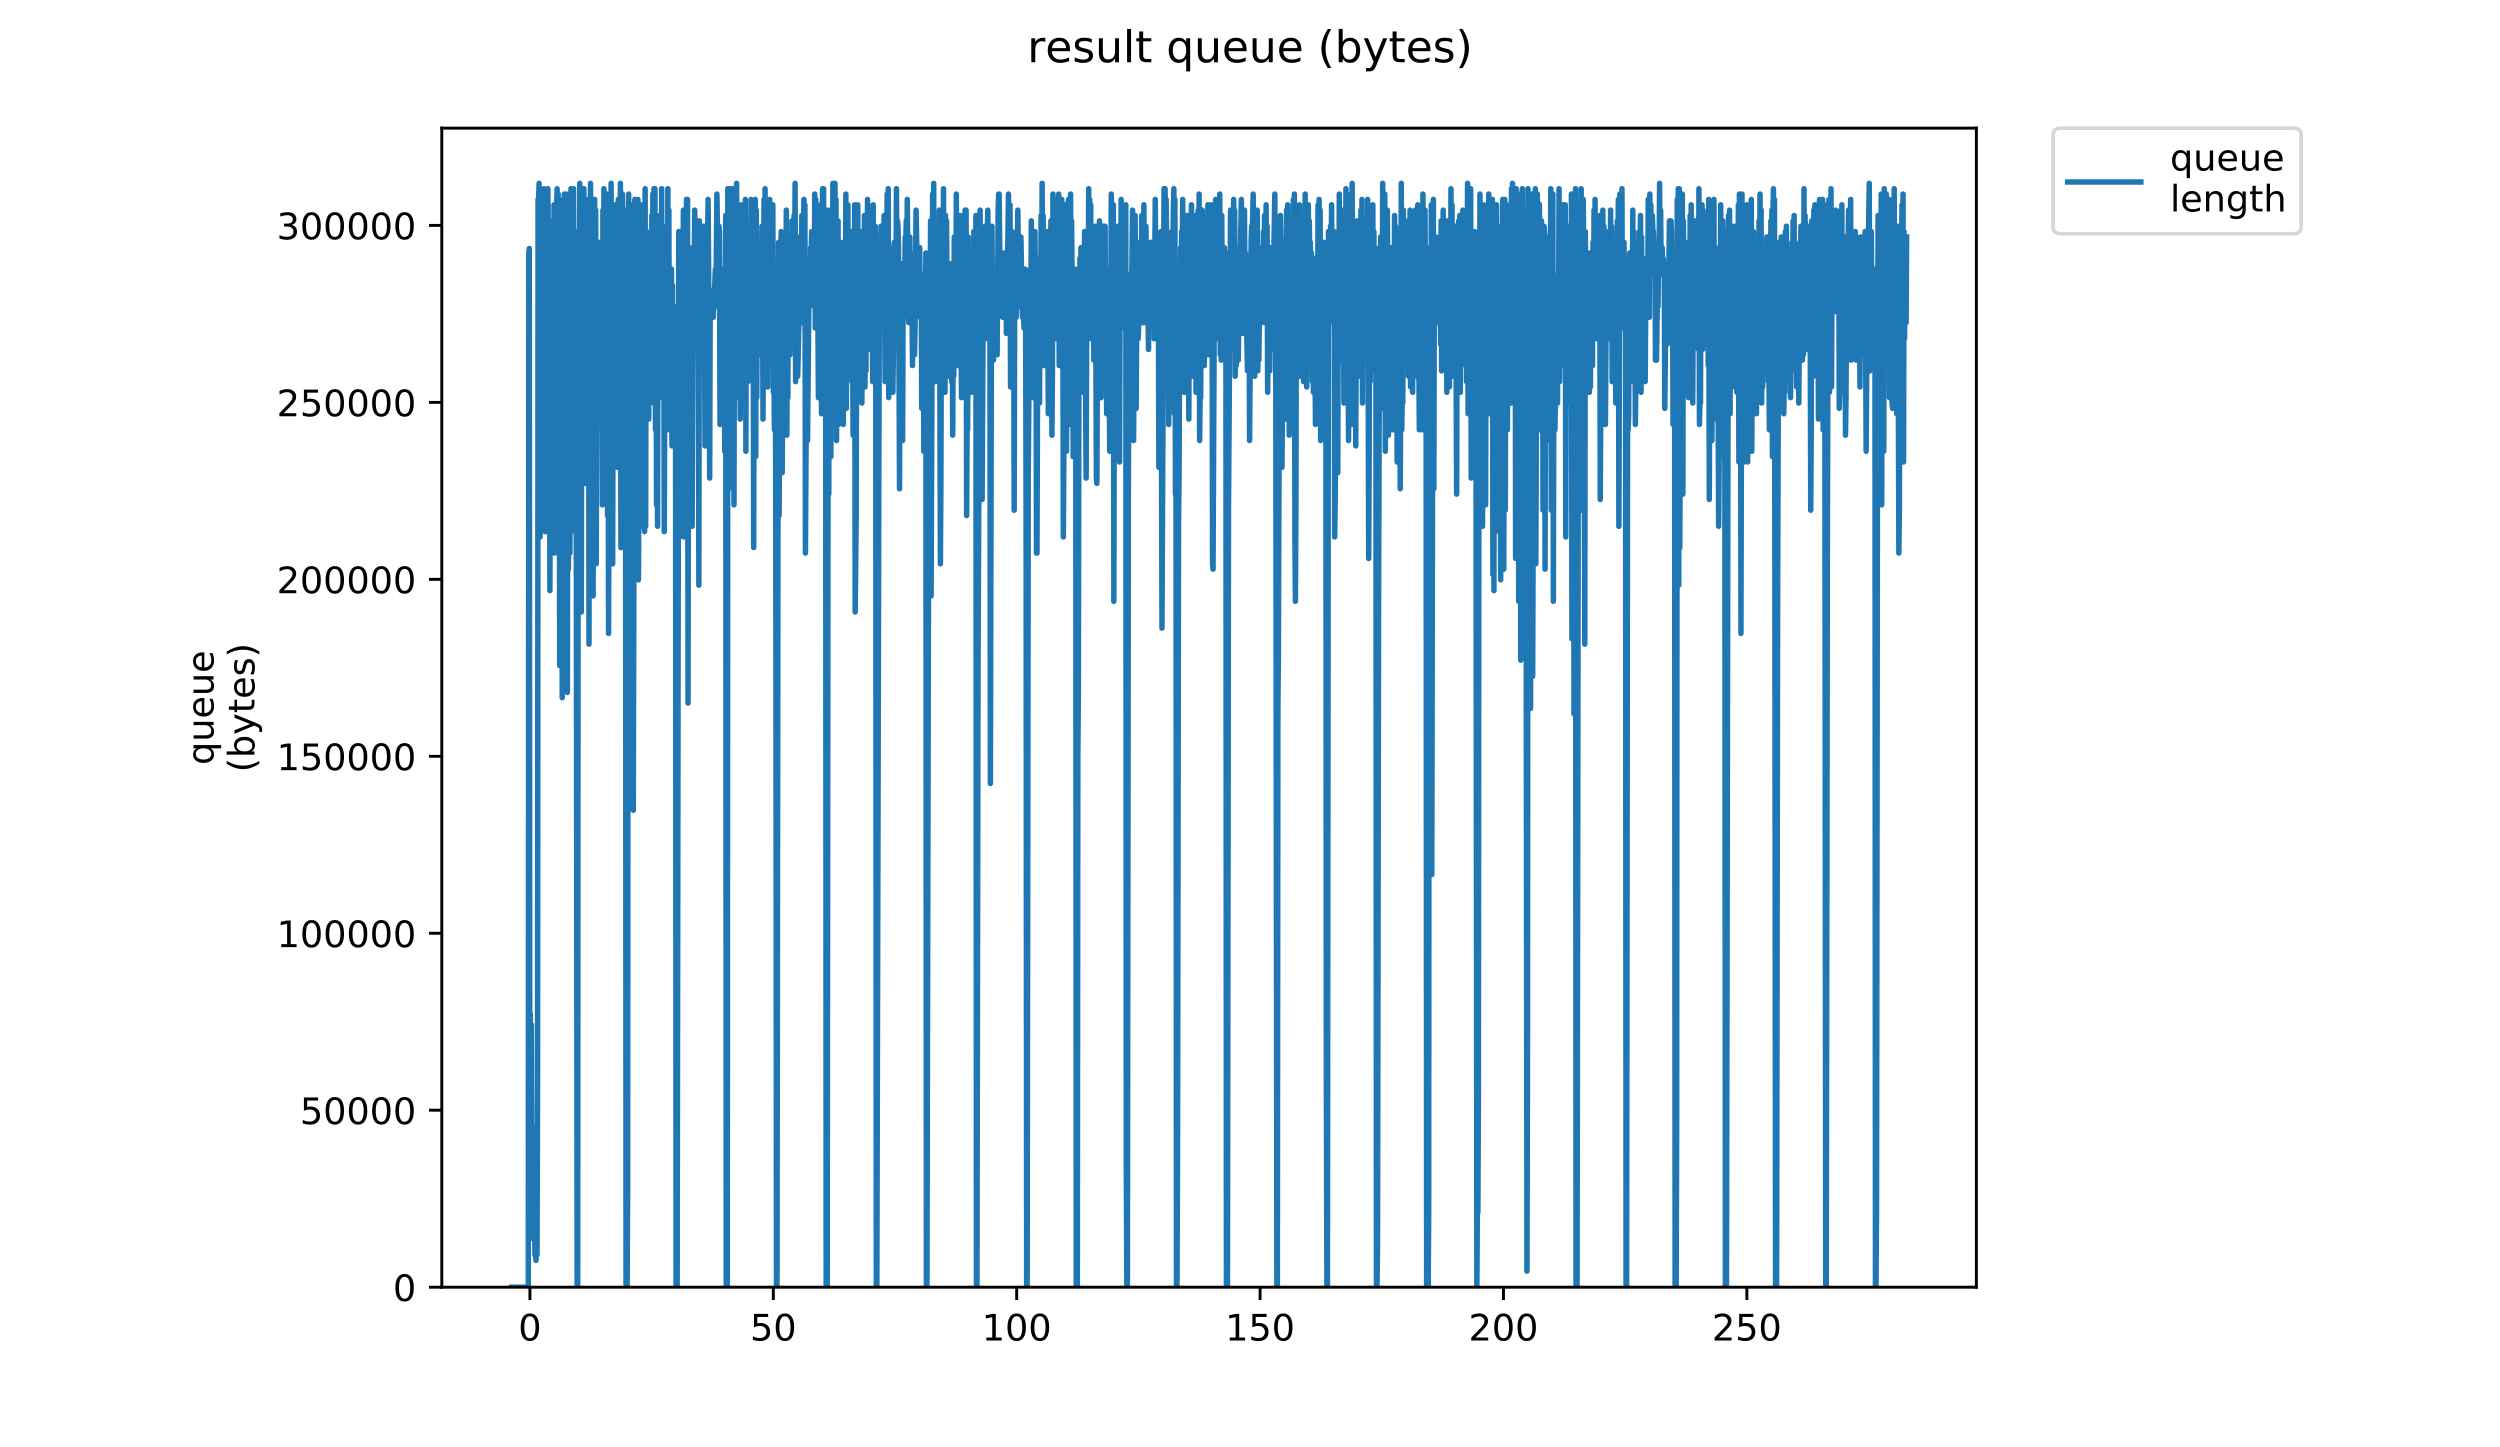 <?xml version="1.0" encoding="utf-8" standalone="no"?>
<!DOCTYPE svg PUBLIC "-//W3C//DTD SVG 1.1//EN"
  "http://www.w3.org/Graphics/SVG/1.1/DTD/svg11.dtd">
<!-- Created with matplotlib (https://matplotlib.org/) -->
<svg height="396pt" version="1.1" viewBox="0 0 684 396" width="684pt" xmlns="http://www.w3.org/2000/svg" xmlns:xlink="http://www.w3.org/1999/xlink">
 <defs>
  <style type="text/css">
*{stroke-linecap:butt;stroke-linejoin:round;}
  </style>
 </defs>
 <g id="figure_1">
  <g id="patch_1">
   <path d="M 0 396 
L 684 396 
L 684 0 
L 0 0 
z
" style="fill:#ffffff;"/>
  </g>
  <g id="axes_1">
   <g id="patch_2">
    <path d="M 120.879 352.174 
L 540.734 352.174 
L 540.734 35.062 
L 120.879 35.062 
z
" style="fill:#ffffff;"/>
   </g>
   <g id="matplotlib.axis_1">
    <g id="xtick_1">
     <g id="line2d_1">
      <defs>
       <path d="M 0 0 
L 0 3.5 
" id="mee5bc9045f" style="stroke:#000000;stroke-width:0.8;"/>
      </defs>
      <g>
       <use style="stroke:#000000;stroke-width:0.8;" x="144.987" xlink:href="#mee5bc9045f" y="352.174"/>
      </g>
     </g>
     <g id="text_1">
      <!-- 0 -->
      <defs>
       <path d="M 31.781 66.406 
Q 24.172 66.406 20.328 58.906 
Q 16.5 51.422 16.5 36.375 
Q 16.5 21.391 20.328 13.891 
Q 24.172 6.391 31.781 6.391 
Q 39.453 6.391 43.281 13.891 
Q 47.125 21.391 47.125 36.375 
Q 47.125 51.422 43.281 58.906 
Q 39.453 66.406 31.781 66.406 
z
M 31.781 74.219 
Q 44.047 74.219 50.516 64.516 
Q 56.984 54.828 56.984 36.375 
Q 56.984 17.969 50.516 8.266 
Q 44.047 -1.422 31.781 -1.422 
Q 19.531 -1.422 13.062 8.266 
Q 6.594 17.969 6.594 36.375 
Q 6.594 54.828 13.062 64.516 
Q 19.531 74.219 31.781 74.219 
z
" id="DejaVuSans-48"/>
      </defs>
      <g transform="translate(141.806 366.773)scale(0.1 -0.1)">
       <use xlink:href="#DejaVuSans-48"/>
      </g>
     </g>
    </g>
    <g id="xtick_2">
     <g id="line2d_2">
      <g>
       <use style="stroke:#000000;stroke-width:0.8;" x="211.577" xlink:href="#mee5bc9045f" y="352.174"/>
      </g>
     </g>
     <g id="text_2">
      <!-- 50 -->
      <defs>
       <path d="M 10.797 72.906 
L 49.516 72.906 
L 49.516 64.594 
L 19.828 64.594 
L 19.828 46.734 
Q 21.969 47.469 24.109 47.828 
Q 26.266 48.188 28.422 48.188 
Q 40.625 48.188 47.75 41.5 
Q 54.891 34.812 54.891 23.391 
Q 54.891 11.625 47.562 5.094 
Q 40.234 -1.422 26.906 -1.422 
Q 22.312 -1.422 17.547 -0.641 
Q 12.797 0.141 7.719 1.703 
L 7.719 11.625 
Q 12.109 9.234 16.797 8.062 
Q 21.484 6.891 26.703 6.891 
Q 35.156 6.891 40.078 11.328 
Q 45.016 15.766 45.016 23.391 
Q 45.016 31 40.078 35.438 
Q 35.156 39.891 26.703 39.891 
Q 22.75 39.891 18.812 39.016 
Q 14.891 38.141 10.797 36.281 
z
" id="DejaVuSans-53"/>
      </defs>
      <g transform="translate(205.215 366.773)scale(0.1 -0.1)">
       <use xlink:href="#DejaVuSans-53"/>
       <use x="63.623" xlink:href="#DejaVuSans-48"/>
      </g>
     </g>
    </g>
    <g id="xtick_3">
     <g id="line2d_3">
      <g>
       <use style="stroke:#000000;stroke-width:0.8;" x="278.168" xlink:href="#mee5bc9045f" y="352.174"/>
      </g>
     </g>
     <g id="text_3">
      <!-- 100 -->
      <defs>
       <path d="M 12.406 8.297 
L 28.516 8.297 
L 28.516 63.922 
L 10.984 60.406 
L 10.984 69.391 
L 28.422 72.906 
L 38.281 72.906 
L 38.281 8.297 
L 54.391 8.297 
L 54.391 0 
L 12.406 0 
z
" id="DejaVuSans-49"/>
      </defs>
      <g transform="translate(268.624 366.773)scale(0.1 -0.1)">
       <use xlink:href="#DejaVuSans-49"/>
       <use x="63.623" xlink:href="#DejaVuSans-48"/>
       <use x="127.246" xlink:href="#DejaVuSans-48"/>
      </g>
     </g>
    </g>
    <g id="xtick_4">
     <g id="line2d_4">
      <g>
       <use style="stroke:#000000;stroke-width:0.8;" x="344.759" xlink:href="#mee5bc9045f" y="352.174"/>
      </g>
     </g>
     <g id="text_4">
      <!-- 150 -->
      <g transform="translate(335.215 366.773)scale(0.1 -0.1)">
       <use xlink:href="#DejaVuSans-49"/>
       <use x="63.623" xlink:href="#DejaVuSans-53"/>
       <use x="127.246" xlink:href="#DejaVuSans-48"/>
      </g>
     </g>
    </g>
    <g id="xtick_5">
     <g id="line2d_5">
      <g>
       <use style="stroke:#000000;stroke-width:0.8;" x="411.349" xlink:href="#mee5bc9045f" y="352.174"/>
      </g>
     </g>
     <g id="text_5">
      <!-- 200 -->
      <defs>
       <path d="M 19.188 8.297 
L 53.609 8.297 
L 53.609 0 
L 7.328 0 
L 7.328 8.297 
Q 12.938 14.109 22.625 23.891 
Q 32.328 33.688 34.812 36.531 
Q 39.547 41.844 41.422 45.531 
Q 43.312 49.219 43.312 52.781 
Q 43.312 58.594 39.234 62.25 
Q 35.156 65.922 28.609 65.922 
Q 23.969 65.922 18.812 64.312 
Q 13.672 62.703 7.812 59.422 
L 7.812 69.391 
Q 13.766 71.781 18.938 73 
Q 24.125 74.219 28.422 74.219 
Q 39.75 74.219 46.484 68.547 
Q 53.219 62.891 53.219 53.422 
Q 53.219 48.922 51.531 44.891 
Q 49.859 40.875 45.406 35.406 
Q 44.188 33.984 37.641 27.219 
Q 31.109 20.453 19.188 8.297 
z
" id="DejaVuSans-50"/>
      </defs>
      <g transform="translate(401.806 366.773)scale(0.1 -0.1)">
       <use xlink:href="#DejaVuSans-50"/>
       <use x="63.623" xlink:href="#DejaVuSans-48"/>
       <use x="127.246" xlink:href="#DejaVuSans-48"/>
      </g>
     </g>
    </g>
    <g id="xtick_6">
     <g id="line2d_6">
      <g>
       <use style="stroke:#000000;stroke-width:0.8;" x="477.94" xlink:href="#mee5bc9045f" y="352.174"/>
      </g>
     </g>
     <g id="text_6">
      <!-- 250 -->
      <g transform="translate(468.396 366.773)scale(0.1 -0.1)">
       <use xlink:href="#DejaVuSans-50"/>
       <use x="63.623" xlink:href="#DejaVuSans-53"/>
       <use x="127.246" xlink:href="#DejaVuSans-48"/>
      </g>
     </g>
    </g>
   </g>
   <g id="matplotlib.axis_2">
    <g id="ytick_1">
     <g id="line2d_7">
      <defs>
       <path d="M 0 0 
L -3.5 0 
" id="mae0379412c" style="stroke:#000000;stroke-width:0.8;"/>
      </defs>
      <g>
       <use style="stroke:#000000;stroke-width:0.8;" x="120.879" xlink:href="#mae0379412c" y="352.174"/>
      </g>
     </g>
     <g id="text_7">
      <!-- 0 -->
      <g transform="translate(107.516 355.973)scale(0.1 -0.1)">
       <use xlink:href="#DejaVuSans-48"/>
      </g>
     </g>
    </g>
    <g id="ytick_2">
     <g id="line2d_8">
      <g>
       <use style="stroke:#000000;stroke-width:0.8;" x="120.879" xlink:href="#mae0379412c" y="303.757"/>
      </g>
     </g>
     <g id="text_8">
      <!-- 50000 -->
      <g transform="translate(82.066 307.556)scale(0.1 -0.1)">
       <use xlink:href="#DejaVuSans-53"/>
       <use x="63.623" xlink:href="#DejaVuSans-48"/>
       <use x="127.246" xlink:href="#DejaVuSans-48"/>
       <use x="190.869" xlink:href="#DejaVuSans-48"/>
       <use x="254.492" xlink:href="#DejaVuSans-48"/>
      </g>
     </g>
    </g>
    <g id="ytick_3">
     <g id="line2d_9">
      <g>
       <use style="stroke:#000000;stroke-width:0.8;" x="120.879" xlink:href="#mae0379412c" y="255.34"/>
      </g>
     </g>
     <g id="text_9">
      <!-- 100000 -->
      <g transform="translate(75.704 259.139)scale(0.1 -0.1)">
       <use xlink:href="#DejaVuSans-49"/>
       <use x="63.623" xlink:href="#DejaVuSans-48"/>
       <use x="127.246" xlink:href="#DejaVuSans-48"/>
       <use x="190.869" xlink:href="#DejaVuSans-48"/>
       <use x="254.492" xlink:href="#DejaVuSans-48"/>
       <use x="318.115" xlink:href="#DejaVuSans-48"/>
      </g>
     </g>
    </g>
    <g id="ytick_4">
     <g id="line2d_10">
      <g>
       <use style="stroke:#000000;stroke-width:0.8;" x="120.879" xlink:href="#mae0379412c" y="206.923"/>
      </g>
     </g>
     <g id="text_10">
      <!-- 150000 -->
      <g transform="translate(75.704 210.722)scale(0.1 -0.1)">
       <use xlink:href="#DejaVuSans-49"/>
       <use x="63.623" xlink:href="#DejaVuSans-53"/>
       <use x="127.246" xlink:href="#DejaVuSans-48"/>
       <use x="190.869" xlink:href="#DejaVuSans-48"/>
       <use x="254.492" xlink:href="#DejaVuSans-48"/>
       <use x="318.115" xlink:href="#DejaVuSans-48"/>
      </g>
     </g>
    </g>
    <g id="ytick_5">
     <g id="line2d_11">
      <g>
       <use style="stroke:#000000;stroke-width:0.8;" x="120.879" xlink:href="#mae0379412c" y="158.505"/>
      </g>
     </g>
     <g id="text_11">
      <!-- 200000 -->
      <g transform="translate(75.704 162.305)scale(0.1 -0.1)">
       <use xlink:href="#DejaVuSans-50"/>
       <use x="63.623" xlink:href="#DejaVuSans-48"/>
       <use x="127.246" xlink:href="#DejaVuSans-48"/>
       <use x="190.869" xlink:href="#DejaVuSans-48"/>
       <use x="254.492" xlink:href="#DejaVuSans-48"/>
       <use x="318.115" xlink:href="#DejaVuSans-48"/>
      </g>
     </g>
    </g>
    <g id="ytick_6">
     <g id="line2d_12">
      <g>
       <use style="stroke:#000000;stroke-width:0.8;" x="120.879" xlink:href="#mae0379412c" y="110.088"/>
      </g>
     </g>
     <g id="text_12">
      <!-- 250000 -->
      <g transform="translate(75.704 113.887)scale(0.1 -0.1)">
       <use xlink:href="#DejaVuSans-50"/>
       <use x="63.623" xlink:href="#DejaVuSans-53"/>
       <use x="127.246" xlink:href="#DejaVuSans-48"/>
       <use x="190.869" xlink:href="#DejaVuSans-48"/>
       <use x="254.492" xlink:href="#DejaVuSans-48"/>
       <use x="318.115" xlink:href="#DejaVuSans-48"/>
      </g>
     </g>
    </g>
    <g id="ytick_7">
     <g id="line2d_13">
      <g>
       <use style="stroke:#000000;stroke-width:0.8;" x="120.879" xlink:href="#mae0379412c" y="61.671"/>
      </g>
     </g>
     <g id="text_13">
      <!-- 300000 -->
      <defs>
       <path d="M 40.578 39.312 
Q 47.656 37.797 51.625 33 
Q 55.609 28.219 55.609 21.188 
Q 55.609 10.406 48.188 4.484 
Q 40.766 -1.422 27.094 -1.422 
Q 22.516 -1.422 17.656 -0.516 
Q 12.797 0.391 7.625 2.203 
L 7.625 11.719 
Q 11.719 9.328 16.594 8.109 
Q 21.484 6.891 26.812 6.891 
Q 36.078 6.891 40.938 10.547 
Q 45.797 14.203 45.797 21.188 
Q 45.797 27.641 41.281 31.266 
Q 36.766 34.906 28.719 34.906 
L 20.219 34.906 
L 20.219 43.016 
L 29.109 43.016 
Q 36.375 43.016 40.234 45.922 
Q 44.094 48.828 44.094 54.297 
Q 44.094 59.906 40.109 62.906 
Q 36.141 65.922 28.719 65.922 
Q 24.656 65.922 20.016 65.031 
Q 15.375 64.156 9.812 62.312 
L 9.812 71.094 
Q 15.438 72.656 20.344 73.438 
Q 25.25 74.219 29.594 74.219 
Q 40.828 74.219 47.359 69.109 
Q 53.906 64.016 53.906 55.328 
Q 53.906 49.266 50.438 45.094 
Q 46.969 40.922 40.578 39.312 
z
" id="DejaVuSans-51"/>
      </defs>
      <g transform="translate(75.704 65.47)scale(0.1 -0.1)">
       <use xlink:href="#DejaVuSans-51"/>
       <use x="63.623" xlink:href="#DejaVuSans-48"/>
       <use x="127.246" xlink:href="#DejaVuSans-48"/>
       <use x="190.869" xlink:href="#DejaVuSans-48"/>
       <use x="254.492" xlink:href="#DejaVuSans-48"/>
       <use x="318.115" xlink:href="#DejaVuSans-48"/>
      </g>
     </g>
    </g>
    <g id="text_14">
     <!-- queue -->
     <defs>
      <path d="M 14.797 27.297 
Q 14.797 17.391 18.875 11.75 
Q 22.953 6.109 30.078 6.109 
Q 37.203 6.109 41.297 11.75 
Q 45.406 17.391 45.406 27.297 
Q 45.406 37.203 41.297 42.844 
Q 37.203 48.484 30.078 48.484 
Q 22.953 48.484 18.875 42.844 
Q 14.797 37.203 14.797 27.297 
z
M 45.406 8.203 
Q 42.578 3.328 38.25 0.953 
Q 33.938 -1.422 27.875 -1.422 
Q 17.969 -1.422 11.734 6.484 
Q 5.516 14.406 5.516 27.297 
Q 5.516 40.188 11.734 48.094 
Q 17.969 56 27.875 56 
Q 33.938 56 38.25 53.625 
Q 42.578 51.266 45.406 46.391 
L 45.406 54.688 
L 54.391 54.688 
L 54.391 -20.797 
L 45.406 -20.797 
z
" id="DejaVuSans-113"/>
      <path d="M 8.5 21.578 
L 8.5 54.688 
L 17.484 54.688 
L 17.484 21.922 
Q 17.484 14.156 20.5 10.266 
Q 23.531 6.391 29.594 6.391 
Q 36.859 6.391 41.078 11.031 
Q 45.312 15.672 45.312 23.688 
L 45.312 54.688 
L 54.297 54.688 
L 54.297 0 
L 45.312 0 
L 45.312 8.406 
Q 42.047 3.422 37.719 1 
Q 33.406 -1.422 27.688 -1.422 
Q 18.266 -1.422 13.375 4.438 
Q 8.5 10.297 8.5 21.578 
z
M 31.109 56 
z
" id="DejaVuSans-117"/>
      <path d="M 56.203 29.594 
L 56.203 25.203 
L 14.891 25.203 
Q 15.484 15.922 20.484 11.062 
Q 25.484 6.203 34.422 6.203 
Q 39.594 6.203 44.453 7.469 
Q 49.312 8.734 54.109 11.281 
L 54.109 2.781 
Q 49.266 0.734 44.188 -0.344 
Q 39.109 -1.422 33.891 -1.422 
Q 20.797 -1.422 13.156 6.188 
Q 5.516 13.812 5.516 26.812 
Q 5.516 40.234 12.766 48.109 
Q 20.016 56 32.328 56 
Q 43.359 56 49.781 48.891 
Q 56.203 41.797 56.203 29.594 
z
M 47.219 32.234 
Q 47.125 39.594 43.094 43.984 
Q 39.062 48.391 32.422 48.391 
Q 24.906 48.391 20.391 44.141 
Q 15.875 39.891 15.188 32.172 
z
" id="DejaVuSans-101"/>
     </defs>
     <g transform="translate(58.426 209.283)rotate(-90)scale(0.1 -0.1)">
      <use xlink:href="#DejaVuSans-113"/>
      <use x="63.477" xlink:href="#DejaVuSans-117"/>
      <use x="126.855" xlink:href="#DejaVuSans-101"/>
      <use x="188.379" xlink:href="#DejaVuSans-117"/>
      <use x="251.758" xlink:href="#DejaVuSans-101"/>
     </g>
     <!-- (bytes) -->
     <defs>
      <path d="M 31 75.875 
Q 24.469 64.656 21.281 53.656 
Q 18.109 42.672 18.109 31.391 
Q 18.109 20.125 21.312 9.062 
Q 24.516 -2 31 -13.188 
L 23.188 -13.188 
Q 15.875 -1.703 12.234 9.375 
Q 8.594 20.453 8.594 31.391 
Q 8.594 42.281 12.203 53.312 
Q 15.828 64.359 23.188 75.875 
z
" id="DejaVuSans-40"/>
      <path d="M 48.688 27.297 
Q 48.688 37.203 44.609 42.844 
Q 40.531 48.484 33.406 48.484 
Q 26.266 48.484 22.188 42.844 
Q 18.109 37.203 18.109 27.297 
Q 18.109 17.391 22.188 11.75 
Q 26.266 6.109 33.406 6.109 
Q 40.531 6.109 44.609 11.75 
Q 48.688 17.391 48.688 27.297 
z
M 18.109 46.391 
Q 20.953 51.266 25.266 53.625 
Q 29.594 56 35.594 56 
Q 45.562 56 51.781 48.094 
Q 58.016 40.188 58.016 27.297 
Q 58.016 14.406 51.781 6.484 
Q 45.562 -1.422 35.594 -1.422 
Q 29.594 -1.422 25.266 0.953 
Q 20.953 3.328 18.109 8.203 
L 18.109 0 
L 9.078 0 
L 9.078 75.984 
L 18.109 75.984 
z
" id="DejaVuSans-98"/>
      <path d="M 32.172 -5.078 
Q 28.375 -14.844 24.75 -17.812 
Q 21.141 -20.797 15.094 -20.797 
L 7.906 -20.797 
L 7.906 -13.281 
L 13.188 -13.281 
Q 16.891 -13.281 18.938 -11.516 
Q 21 -9.766 23.484 -3.219 
L 25.094 0.875 
L 2.984 54.688 
L 12.5 54.688 
L 29.594 11.922 
L 46.688 54.688 
L 56.203 54.688 
z
" id="DejaVuSans-121"/>
      <path d="M 18.312 70.219 
L 18.312 54.688 
L 36.812 54.688 
L 36.812 47.703 
L 18.312 47.703 
L 18.312 18.016 
Q 18.312 11.328 20.141 9.422 
Q 21.969 7.516 27.594 7.516 
L 36.812 7.516 
L 36.812 0 
L 27.594 0 
Q 17.188 0 13.234 3.875 
Q 9.281 7.766 9.281 18.016 
L 9.281 47.703 
L 2.688 47.703 
L 2.688 54.688 
L 9.281 54.688 
L 9.281 70.219 
z
" id="DejaVuSans-116"/>
      <path d="M 44.281 53.078 
L 44.281 44.578 
Q 40.484 46.531 36.375 47.5 
Q 32.281 48.484 27.875 48.484 
Q 21.188 48.484 17.844 46.438 
Q 14.5 44.391 14.5 40.281 
Q 14.5 37.156 16.891 35.375 
Q 19.281 33.594 26.516 31.984 
L 29.594 31.297 
Q 39.156 29.25 43.188 25.516 
Q 47.219 21.781 47.219 15.094 
Q 47.219 7.469 41.188 3.016 
Q 35.156 -1.422 24.609 -1.422 
Q 20.219 -1.422 15.453 -0.562 
Q 10.688 0.297 5.422 2 
L 5.422 11.281 
Q 10.406 8.688 15.234 7.391 
Q 20.062 6.109 24.812 6.109 
Q 31.156 6.109 34.562 8.281 
Q 37.984 10.453 37.984 14.406 
Q 37.984 18.062 35.516 20.016 
Q 33.062 21.969 24.703 23.781 
L 21.578 24.516 
Q 13.234 26.266 9.516 29.906 
Q 5.812 33.547 5.812 39.891 
Q 5.812 47.609 11.281 51.797 
Q 16.75 56 26.812 56 
Q 31.781 56 36.172 55.266 
Q 40.578 54.547 44.281 53.078 
z
" id="DejaVuSans-115"/>
      <path d="M 8.016 75.875 
L 15.828 75.875 
Q 23.141 64.359 26.781 53.312 
Q 30.422 42.281 30.422 31.391 
Q 30.422 20.453 26.781 9.375 
Q 23.141 -1.703 15.828 -13.188 
L 8.016 -13.188 
Q 14.5 -2 17.703 9.062 
Q 20.906 20.125 20.906 31.391 
Q 20.906 42.672 17.703 53.656 
Q 14.5 64.656 8.016 75.875 
z
" id="DejaVuSans-41"/>
     </defs>
     <g transform="translate(69.624 211.295)rotate(-90)scale(0.1 -0.1)">
      <use xlink:href="#DejaVuSans-40"/>
      <use x="39.014" xlink:href="#DejaVuSans-98"/>
      <use x="102.49" xlink:href="#DejaVuSans-121"/>
      <use x="161.67" xlink:href="#DejaVuSans-116"/>
      <use x="200.879" xlink:href="#DejaVuSans-101"/>
      <use x="262.402" xlink:href="#DejaVuSans-115"/>
      <use x="314.502" xlink:href="#DejaVuSans-41"/>
     </g>
    </g>
   </g>
   <g id="line2d_14">
    <path clip-path="url(#pfc072b20e4)" d="M 139.963 352.174 
L 144.537 352.174 
L 144.682 69.222 
L 144.822 68.004 
L 144.962 338.98 
L 145.102 277.404 
L 145.242 319.921 
L 145.381 280.337 
L 145.522 319.921 
L 145.661 308.192 
L 145.948 325.785 
L 146.089 334.581 
L 146.229 333.115 
L 146.37 343.378 
L 146.51 343.378 
L 146.652 344.844 
L 146.791 341.912 
L 146.931 343.378 
L 147.073 297.929 
L 147.214 54.561 
L 147.355 54.561 
L 147.495 50.163 
L 147.635 67.756 
L 147.775 146.916 
L 147.915 51.629 
L 148.057 80.951 
L 148.198 54.561 
L 148.34 98.543 
L 148.481 53.095 
L 148.764 97.077 
L 148.904 51.629 
L 149.044 76.552 
L 149.184 145.458 
L 149.324 86.815 
L 149.465 126.399 
L 149.605 69.222 
L 149.745 77.255 
L 149.886 51.629 
L 150.029 63.358 
L 150.169 145.458 
L 150.31 75.086 
L 150.451 161.585 
L 150.733 67.756 
L 150.874 101.476 
L 151.016 64.824 
L 151.157 95.611 
L 151.297 60.426 
L 151.437 104.408 
L 151.579 56.027 
L 151.719 151.322 
L 151.999 58.959 
L 152.14 63.358 
L 152.42 51.629 
L 152.56 113.202 
L 152.703 53.095 
L 152.844 136.661 
L 152.984 54.561 
L 153.124 182.11 
L 153.265 72.154 
L 153.405 145.458 
L 153.545 122.001 
L 153.686 79.488 
L 153.826 190.906 
L 154.107 108.806 
L 154.387 53.095 
L 154.668 129.331 
L 154.948 53.095 
L 155.231 189.44 
L 155.373 88.281 
L 155.514 155.72 
L 155.655 126.399 
L 155.795 57.493 
L 155.935 151.322 
L 156.215 51.629 
L 156.357 126.399 
L 156.497 76.552 
L 156.639 89.747 
L 156.779 130.797 
L 156.92 51.629 
L 157.06 76.552 
L 157.201 72.154 
L 157.341 145.458 
L 157.482 63.358 
L 157.622 98.543 
L 157.906 352.174 
L 158.052 352.174 
L 158.199 69.222 
L 158.346 95.611 
L 158.486 145.458 
L 158.626 50.163 
L 158.766 158.652 
L 158.905 54.561 
L 159.045 167.449 
L 159.186 89.747 
L 159.327 94.145 
L 159.467 53.095 
L 159.607 123.467 
L 159.747 51.629 
L 159.888 80.951 
L 160.028 56.027 
L 160.169 132.263 
L 160.31 76.552 
L 160.45 67.756 
L 160.59 107.34 
L 160.73 64.824 
L 160.87 123.467 
L 161.011 54.561 
L 161.151 176.245 
L 161.292 72.154 
L 161.431 70.688 
L 161.572 50.163 
L 161.712 104.408 
L 161.853 54.561 
L 161.994 142.526 
L 162.134 86.815 
L 162.273 163.051 
L 162.554 70.688 
L 162.696 54.561 
L 162.839 95.611 
L 162.981 57.493 
L 163.123 154.254 
L 163.404 73.62 
L 163.545 66.29 
L 163.686 101.476 
L 163.826 79.488 
L 163.967 75.086 
L 164.107 66.29 
L 164.247 116.136 
L 164.531 70.688 
L 164.671 70.688 
L 164.813 138.127 
L 164.954 57.493 
L 165.094 120.535 
L 165.235 51.629 
L 165.374 127.865 
L 165.515 70.688 
L 165.656 130.797 
L 165.797 67.756 
L 165.938 76.552 
L 166.078 53.095 
L 166.218 141.06 
L 166.359 76.552 
L 166.499 173.313 
L 166.779 63.358 
L 166.919 130.797 
L 167.059 108.806 
L 167.201 50.163 
L 167.341 138.127 
L 167.481 67.756 
L 167.621 154.254 
L 167.761 94.145 
L 167.901 89.747 
L 168.042 102.942 
L 168.324 56.027 
L 168.465 126.399 
L 168.606 95.611 
L 168.747 105.874 
L 168.888 127.865 
L 169.172 54.561 
L 169.313 110.272 
L 169.598 91.213 
L 169.739 50.163 
L 169.88 149.856 
L 170.16 75.086 
L 170.3 53.095 
L 170.44 133.729 
L 170.58 63.358 
L 170.72 86.815 
L 170.86 57.493 
L 171.001 88.281 
L 171.142 89.747 
L 171.285 352.174 
L 171.58 352.174 
L 171.721 325.785 
L 171.862 63.358 
L 172.002 53.095 
L 172.142 120.535 
L 172.422 56.027 
L 172.705 116.136 
L 172.846 78.018 
L 172.986 117.602 
L 173.126 56.027 
L 173.265 221.694 
L 173.688 54.561 
L 173.829 97.077 
L 173.97 80.951 
L 174.111 119.069 
L 174.535 54.561 
L 174.679 158.652 
L 174.966 100.01 
L 175.107 56.027 
L 175.247 133.729 
L 175.387 57.493 
L 175.807 143.992 
L 175.947 56.027 
L 176.088 123.467 
L 176.228 56.027 
L 176.368 145.458 
L 176.511 51.629 
L 176.651 143.992 
L 176.793 63.358 
L 176.933 63.358 
L 177.075 80.951 
L 177.215 75.086 
L 177.499 114.67 
L 177.639 79.488 
L 177.782 72.154 
L 177.928 107.34 
L 178.069 86.815 
L 178.21 95.611 
L 178.351 58.959 
L 178.491 97.077 
L 178.632 53.095 
L 178.774 110.272 
L 178.914 51.629 
L 179.055 91.213 
L 179.195 51.629 
L 179.336 117.602 
L 179.479 58.959 
L 179.62 138.127 
L 179.761 58.959 
L 179.901 143.992 
L 180.042 73.62 
L 180.183 88.281 
L 180.323 88.281 
L 180.464 72.154 
L 180.605 108.806 
L 180.746 92.679 
L 180.886 104.408 
L 181.026 51.629 
L 181.169 102.942 
L 181.312 85.349 
L 181.453 94.145 
L 181.594 66.29 
L 181.735 145.458 
L 182.016 75.086 
L 182.156 61.892 
L 182.297 117.602 
L 182.437 78.018 
L 182.578 116.096 
L 182.719 51.629 
L 182.86 83.883 
L 183.001 57.493 
L 183.142 117.602 
L 183.283 83.883 
L 183.563 97.077 
L 183.704 73.62 
L 183.846 122.001 
L 183.987 78.018 
L 184.128 110.272 
L 184.271 88.281 
L 184.411 116.136 
L 184.553 83.883 
L 184.693 116.136 
L 184.833 110.272 
L 184.979 352.174 
L 185.274 352.174 
L 185.703 63.358 
L 185.847 146.916 
L 186.13 63.358 
L 186.411 117.602 
L 186.691 80.951 
L 186.834 89.747 
L 186.975 57.493 
L 187.116 146.916 
L 187.399 75.086 
L 187.541 57.493 
L 187.683 120.535 
L 187.823 54.561 
L 187.964 85.349 
L 188.104 54.561 
L 188.245 192.372 
L 188.386 102.942 
L 188.526 91.213 
L 188.667 67.756 
L 188.807 69.222 
L 188.946 85.349 
L 189.087 70.688 
L 189.227 91.213 
L 189.367 143.992 
L 189.647 83.883 
L 189.787 75.086 
L 189.929 75.086 
L 190.071 57.493 
L 190.496 78.018 
L 190.778 63.358 
L 191.061 69.222 
L 191.206 160.119 
L 191.346 60.426 
L 191.486 72.154 
L 191.626 66.29 
L 191.767 95.611 
L 191.907 73.62 
L 192.188 88.281 
L 192.332 75.086 
L 192.478 91.213 
L 192.618 61.892 
L 192.898 122.001 
L 193.182 72.154 
L 193.322 73.62 
L 193.462 73.62 
L 193.743 54.561 
L 193.886 75.086 
L 194.167 130.797 
L 194.308 85.349 
L 194.449 85.349 
L 194.589 79.488 
L 194.87 86.815 
L 195.011 85.349 
L 195.153 86.815 
L 195.296 80.951 
L 195.436 80.951 
L 195.719 73.62 
L 195.86 83.883 
L 196.141 53.095 
L 196.424 70.688 
L 196.567 61.892 
L 196.708 61.892 
L 196.851 63.358 
L 196.997 116.136 
L 197.419 76.552 
L 197.561 82.417 
L 197.702 75.086 
L 197.849 89.747 
L 197.99 73.62 
L 198.133 79.488 
L 198.274 123.467 
L 198.555 58.959 
L 198.699 352.174 
L 198.987 352.174 
L 199.128 51.629 
L 199.27 58.959 
L 199.411 82.417 
L 199.552 51.629 
L 199.693 92.679 
L 199.833 64.824 
L 199.974 117.602 
L 200.115 51.629 
L 200.256 117.602 
L 200.397 51.629 
L 200.539 133.729 
L 200.679 64.824 
L 200.82 138.127 
L 200.96 73.62 
L 201.103 104.408 
L 201.245 54.561 
L 201.386 100.01 
L 201.528 50.163 
L 201.672 94.145 
L 201.815 67.756 
L 201.955 108.806 
L 202.243 73.62 
L 202.383 79.488 
L 202.523 114.67 
L 202.804 56.027 
L 202.945 94.145 
L 203.087 67.756 
L 203.228 107.34 
L 203.369 63.358 
L 203.509 102.942 
L 203.65 63.358 
L 203.791 101.476 
L 203.933 54.561 
L 204.073 123.467 
L 204.214 61.892 
L 204.359 88.281 
L 204.503 69.222 
L 204.647 104.408 
L 204.93 64.824 
L 205.071 89.747 
L 205.353 83.883 
L 205.496 54.561 
L 205.638 76.552 
L 205.781 57.493 
L 205.922 95.611 
L 206.065 78.018 
L 206.206 149.815 
L 206.35 67.756 
L 206.49 92.679 
L 206.63 54.561 
L 206.772 124.933 
L 206.912 57.493 
L 207.053 108.806 
L 207.197 73.62 
L 207.337 95.611 
L 207.48 73.62 
L 207.621 75.086 
L 207.904 95.611 
L 208.044 97.077 
L 208.186 82.417 
L 208.327 80.951 
L 208.473 61.892 
L 208.615 73.62 
L 208.756 114.67 
L 209.039 54.561 
L 209.179 91.213 
L 209.323 51.629 
L 209.464 101.476 
L 209.605 58.959 
L 209.745 104.408 
L 209.888 89.747 
L 210.03 105.874 
L 210.172 70.688 
L 210.317 69.222 
L 210.458 88.281 
L 210.599 54.561 
L 210.881 88.281 
L 211.022 78.018 
L 211.165 80.951 
L 211.306 72.154 
L 211.448 56.027 
L 211.59 107.34 
L 211.733 98.543 
L 211.874 117.602 
L 212.014 72.154 
L 212.155 91.213 
L 212.298 182.11 
L 212.444 352.174 
L 212.592 352.174 
L 212.88 116.136 
L 213.023 66.29 
L 213.163 141.06 
L 213.442 88.281 
L 213.73 63.358 
L 214.012 129.331 
L 214.292 72.154 
L 214.573 85.308 
L 214.712 88.281 
L 214.852 64.824 
L 214.992 82.417 
L 215.135 57.493 
L 215.275 119.069 
L 215.416 89.747 
L 215.557 108.806 
L 215.698 67.756 
L 215.838 78.018 
L 215.98 72.154 
L 216.12 97.077 
L 216.401 79.488 
L 216.542 83.883 
L 216.686 60.426 
L 216.831 86.815 
L 216.973 82.417 
L 217.256 58.959 
L 217.397 73.62 
L 217.539 50.163 
L 217.682 104.408 
L 217.824 69.222 
L 217.964 80.951 
L 218.107 64.824 
L 218.248 102.942 
L 218.675 83.883 
L 218.816 79.488 
L 218.957 85.349 
L 219.1 83.883 
L 219.24 79.488 
L 219.381 58.959 
L 219.521 88.281 
L 219.661 64.824 
L 219.801 73.62 
L 219.942 54.561 
L 220.083 58.959 
L 220.225 56.027 
L 220.366 151.322 
L 220.796 76.552 
L 220.938 120.535 
L 221.361 76.552 
L 221.644 80.951 
L 221.786 67.756 
L 221.929 70.688 
L 222.07 63.358 
L 222.213 75.086 
L 222.494 63.358 
L 222.634 66.29 
L 222.775 83.883 
L 222.915 53.095 
L 223.057 89.747 
L 223.2 54.561 
L 223.343 78.018 
L 223.484 72.154 
L 223.766 83.883 
L 223.909 108.806 
L 224.052 105.874 
L 224.48 56.027 
L 224.764 113.202 
L 225.045 51.629 
L 225.185 72.154 
L 225.326 51.629 
L 225.467 75.086 
L 225.608 61.892 
L 225.749 92.679 
L 225.893 73.62 
L 226.036 352.174 
L 226.328 352.174 
L 226.612 57.493 
L 226.753 135.195 
L 226.893 60.426 
L 227.176 76.552 
L 227.316 124.933 
L 227.597 64.824 
L 227.738 78.018 
L 227.88 50.163 
L 228.023 92.679 
L 228.165 82.417 
L 228.308 92.679 
L 228.449 50.163 
L 228.589 92.679 
L 228.73 54.561 
L 228.871 120.535 
L 229.012 64.824 
L 229.154 86.815 
L 229.295 60.426 
L 229.435 116.136 
L 229.576 82.417 
L 229.998 66.29 
L 230.146 76.552 
L 230.287 69.222 
L 230.428 92.679 
L 230.569 70.688 
L 230.712 116.136 
L 230.852 73.62 
L 230.994 100.01 
L 231.136 95.611 
L 231.276 85.349 
L 231.416 53.095 
L 231.557 111.738 
L 231.698 83.883 
L 231.838 92.679 
L 231.98 56.027 
L 232.121 98.543 
L 232.261 66.29 
L 232.403 80.951 
L 232.548 80.951 
L 232.69 63.358 
L 232.832 92.679 
L 232.973 70.688 
L 233.114 104.408 
L 233.255 85.349 
L 233.395 119.069 
L 233.535 80.951 
L 233.677 100.01 
L 233.832 56.027 
L 233.973 167.449 
L 234.255 141.06 
L 234.4 70.688 
L 234.54 92.679 
L 234.682 56.027 
L 234.824 95.611 
L 235.108 79.488 
L 235.249 104.408 
L 235.39 63.358 
L 235.53 105.874 
L 235.671 83.883 
L 235.813 110.272 
L 235.953 75.086 
L 236.093 100.01 
L 236.233 70.688 
L 236.373 92.679 
L 236.513 58.959 
L 236.656 105.874 
L 236.796 67.756 
L 236.935 101.476 
L 237.076 63.358 
L 237.217 85.349 
L 237.357 54.561 
L 237.638 76.552 
L 237.923 94.145 
L 238.063 70.688 
L 238.204 95.611 
L 238.345 76.552 
L 238.486 95.611 
L 238.627 72.154 
L 238.767 104.408 
L 238.907 56.027 
L 239.048 102.942 
L 239.188 104.408 
L 239.328 104.408 
L 239.468 61.892 
L 239.609 100.01 
L 239.757 352.174 
L 239.905 352.174 
L 240.477 119.069 
L 240.62 72.154 
L 240.9 72.154 
L 241.04 61.892 
L 241.322 85.349 
L 241.462 85.349 
L 241.743 75.086 
L 241.884 58.959 
L 242.165 104.408 
L 242.305 70.688 
L 242.447 67.756 
L 242.588 69.222 
L 242.729 53.095 
L 242.87 85.349 
L 243.011 51.629 
L 243.156 108.765 
L 243.297 79.488 
L 243.438 92.679 
L 243.58 78.018 
L 243.722 104.408 
L 243.863 97.077 
L 244.002 80.951 
L 244.143 78.018 
L 244.284 107.34 
L 244.426 97.077 
L 244.566 67.756 
L 244.707 66.29 
L 245.127 82.417 
L 245.267 51.629 
L 245.407 76.552 
L 245.547 60.426 
L 245.688 61.892 
L 245.828 67.756 
L 246.112 133.729 
L 246.254 79.488 
L 246.394 80.951 
L 246.535 72.154 
L 246.677 76.552 
L 246.818 73.62 
L 246.959 120.535 
L 247.101 78.018 
L 247.242 72.154 
L 247.383 79.488 
L 247.524 78.018 
L 247.665 64.824 
L 247.806 67.756 
L 247.947 60.426 
L 248.088 72.154 
L 248.229 54.561 
L 248.513 85.349 
L 248.655 88.281 
L 248.796 80.951 
L 248.937 64.824 
L 249.078 78.018 
L 249.218 69.222 
L 249.362 72.154 
L 249.509 78.018 
L 249.65 100.01 
L 250.073 70.688 
L 250.215 97.077 
L 250.356 89.747 
L 250.638 57.493 
L 250.921 72.154 
L 251.062 67.756 
L 251.203 82.417 
L 251.345 69.222 
L 251.487 76.552 
L 251.629 67.756 
L 251.77 86.815 
L 251.911 83.883 
L 252.051 78.018 
L 252.191 111.738 
L 252.614 75.086 
L 252.754 123.467 
L 253.316 69.222 
L 253.462 352.174 
L 253.61 352.174 
L 254.038 157.186 
L 254.322 69.222 
L 254.468 86.815 
L 254.608 60.426 
L 254.748 163.051 
L 255.035 91.213 
L 255.176 53.095 
L 255.318 92.679 
L 255.459 50.163 
L 255.599 104.408 
L 255.74 88.281 
L 255.881 104.408 
L 256.026 61.892 
L 256.166 100.01 
L 256.447 85.349 
L 256.587 91.213 
L 256.729 63.358 
L 256.869 92.679 
L 257.009 57.493 
L 257.289 154.254 
L 257.429 132.263 
L 257.573 82.417 
L 257.713 102.942 
L 257.853 73.62 
L 257.993 91.213 
L 258.134 51.629 
L 258.274 91.213 
L 258.414 82.417 
L 258.554 107.34 
L 258.693 58.959 
L 258.833 89.747 
L 258.973 60.426 
L 259.115 80.951 
L 259.256 73.62 
L 259.398 75.086 
L 259.679 102.942 
L 259.82 100.01 
L 259.961 80.951 
L 260.101 101.476 
L 260.241 72.154 
L 260.383 104.408 
L 260.524 88.281 
L 260.664 119.069 
L 260.806 86.815 
L 260.946 102.942 
L 261.086 64.824 
L 261.227 91.213 
L 261.367 64.824 
L 261.507 94.145 
L 261.647 53.095 
L 261.788 100.01 
L 261.928 61.892 
L 262.068 100.01 
L 262.208 76.552 
L 262.348 82.417 
L 262.489 78.018 
L 262.631 58.959 
L 262.776 98.543 
L 262.916 80.951 
L 263.057 108.806 
L 263.198 94.145 
L 263.339 98.543 
L 263.478 58.959 
L 263.621 104.408 
L 263.762 83.883 
L 263.904 92.679 
L 264.044 57.493 
L 264.183 92.679 
L 264.324 57.493 
L 264.464 141.06 
L 264.604 116.136 
L 264.746 117.602 
L 264.886 64.824 
L 265.026 86.815 
L 265.168 85.349 
L 265.45 79.488 
L 265.733 107.34 
L 265.874 85.349 
L 266.016 97.077 
L 266.158 88.281 
L 266.302 88.281 
L 266.443 63.358 
L 266.585 95.611 
L 266.726 92.679 
L 266.866 101.476 
L 267.007 58.959 
L 267.152 352.174 
L 267.299 352.174 
L 267.585 183.576 
L 268.15 57.493 
L 268.29 78.018 
L 268.432 72.154 
L 268.573 80.951 
L 268.715 136.661 
L 268.996 83.883 
L 269.277 76.552 
L 269.559 61.892 
L 269.845 92.679 
L 270.127 63.358 
L 270.268 57.493 
L 270.548 80.951 
L 270.688 70.688 
L 270.832 75.086 
L 270.972 214.363 
L 271.255 86.815 
L 271.395 61.892 
L 271.535 85.349 
L 271.675 85.349 
L 271.815 98.543 
L 271.955 83.883 
L 272.095 91.213 
L 272.376 79.488 
L 272.524 92.679 
L 272.67 83.883 
L 272.811 97.077 
L 273.092 57.493 
L 273.232 53.095 
L 273.372 53.095 
L 273.652 80.951 
L 273.932 80.951 
L 274.072 72.154 
L 274.212 76.552 
L 274.354 86.815 
L 274.494 83.883 
L 274.635 69.222 
L 274.777 82.417 
L 274.918 75.086 
L 275.062 76.552 
L 275.203 72.154 
L 275.348 91.213 
L 275.631 70.688 
L 275.773 64.824 
L 275.917 53.095 
L 276.058 85.349 
L 276.199 57.493 
L 276.343 56.027 
L 276.484 105.874 
L 276.626 72.154 
L 276.77 78.018 
L 276.912 63.358 
L 277.053 76.552 
L 277.194 73.62 
L 277.335 82.417 
L 277.476 139.594 
L 277.616 83.883 
L 277.762 75.086 
L 277.903 75.086 
L 278.044 86.815 
L 278.468 57.493 
L 278.751 76.552 
L 279.034 83.883 
L 279.178 78.018 
L 279.322 64.824 
L 279.605 80.951 
L 279.746 86.815 
L 279.888 83.883 
L 280.028 85.349 
L 280.169 89.747 
L 280.454 73.62 
L 280.598 82.417 
L 280.742 141.06 
L 280.887 352.174 
L 281.031 352.174 
L 281.328 129.331 
L 281.468 111.738 
L 281.608 76.552 
L 281.749 94.145 
L 281.89 73.62 
L 282.031 83.883 
L 282.172 60.426 
L 282.313 97.077 
L 282.454 92.679 
L 282.594 108.806 
L 282.735 64.824 
L 282.876 91.213 
L 283.016 63.358 
L 283.157 63.358 
L 283.297 80.951 
L 283.437 73.62 
L 283.577 151.322 
L 283.717 151.322 
L 283.997 70.688 
L 284.277 101.476 
L 284.418 110.272 
L 284.56 72.154 
L 284.7 94.145 
L 284.842 58.959 
L 284.985 85.349 
L 285.125 50.163 
L 285.265 85.349 
L 285.407 58.959 
L 285.548 100.01 
L 285.689 73.62 
L 285.83 95.611 
L 285.971 82.417 
L 286.113 86.815 
L 286.399 63.358 
L 286.54 86.815 
L 286.68 89.747 
L 286.821 113.202 
L 286.961 92.679 
L 287.102 108.806 
L 287.242 64.824 
L 287.383 85.349 
L 287.524 60.426 
L 287.808 119.069 
L 287.95 100.01 
L 288.093 53.095 
L 288.525 92.679 
L 288.808 57.493 
L 288.95 91.213 
L 289.091 66.29 
L 289.232 82.417 
L 289.374 54.561 
L 289.515 76.552 
L 289.656 53.095 
L 289.797 100.01 
L 289.938 73.62 
L 290.079 86.815 
L 290.22 54.561 
L 290.362 83.883 
L 290.503 54.561 
L 290.785 75.086 
L 290.926 146.916 
L 291.493 56.027 
L 291.775 123.467 
L 291.916 107.34 
L 292.058 70.688 
L 292.199 76.552 
L 292.341 54.561 
L 292.483 116.136 
L 292.624 111.738 
L 292.766 95.611 
L 292.907 53.095 
L 293.048 104.408 
L 293.19 60.426 
L 293.331 78.018 
L 293.472 73.62 
L 293.613 124.933 
L 293.895 88.281 
L 294.038 83.883 
L 294.179 73.62 
L 294.32 76.552 
L 294.462 352.174 
L 294.757 352.174 
L 294.898 207.033 
L 295.043 187.974 
L 295.186 104.408 
L 295.326 107.34 
L 295.467 70.688 
L 295.607 80.951 
L 295.747 67.756 
L 296.17 89.747 
L 296.31 107.34 
L 296.454 73.62 
L 296.596 97.077 
L 296.737 63.358 
L 297.16 130.797 
L 297.3 95.611 
L 297.441 88.281 
L 297.582 63.358 
L 297.722 85.349 
L 297.862 51.629 
L 298.002 91.213 
L 298.142 54.561 
L 298.281 76.552 
L 298.422 56.027 
L 298.562 92.679 
L 298.703 78.018 
L 298.843 91.213 
L 298.984 79.488 
L 299.126 78.018 
L 299.266 98.543 
L 299.407 73.62 
L 299.547 98.543 
L 299.688 61.892 
L 299.968 130.797 
L 300.108 132.263 
L 300.247 100.01 
L 300.388 104.408 
L 300.528 79.488 
L 300.668 86.815 
L 300.808 60.426 
L 300.948 101.476 
L 301.089 94.145 
L 301.229 108.806 
L 301.369 61.892 
L 301.509 104.408 
L 301.649 61.892 
L 301.791 80.951 
L 301.932 61.892 
L 302.214 78.018 
L 302.354 61.892 
L 302.495 95.611 
L 302.636 82.417 
L 302.776 113.202 
L 302.916 79.488 
L 303.058 100.01 
L 303.198 73.62 
L 303.622 123.467 
L 303.763 117.602 
L 304.045 53.095 
L 304.186 67.756 
L 304.328 122.001 
L 304.609 56.027 
L 304.75 164.517 
L 304.891 97.077 
L 305.033 114.67 
L 305.175 79.488 
L 305.317 82.417 
L 305.459 95.611 
L 305.6 64.824 
L 305.742 101.476 
L 305.884 61.892 
L 306.168 123.467 
L 306.311 126.399 
L 306.453 79.488 
L 306.594 89.747 
L 306.735 54.561 
L 306.876 88.281 
L 307.022 63.358 
L 307.164 89.747 
L 307.306 72.154 
L 307.448 85.179 
L 307.59 70.688 
L 307.732 70.688 
L 307.875 85.349 
L 308.017 56.027 
L 308.159 318.46 
L 308.302 352.174 
L 308.45 352.174 
L 308.732 129.331 
L 309.02 75.086 
L 309.162 75.086 
L 309.303 101.476 
L 309.444 94.145 
L 309.727 69.222 
L 309.868 57.493 
L 310.148 120.535 
L 310.429 72.154 
L 310.57 58.959 
L 310.852 111.738 
L 311.133 67.756 
L 311.274 66.29 
L 311.415 92.679 
L 311.696 83.883 
L 311.836 88.281 
L 311.976 86.815 
L 312.116 82.417 
L 312.257 82.417 
L 312.398 58.959 
L 312.539 88.281 
L 312.825 66.29 
L 312.965 56.027 
L 313.106 88.281 
L 313.246 69.222 
L 313.386 69.222 
L 313.527 61.892 
L 313.669 73.62 
L 313.809 70.688 
L 313.95 72.154 
L 314.23 95.611 
L 314.371 75.086 
L 314.511 76.552 
L 314.651 75.086 
L 314.792 78.018 
L 314.935 66.29 
L 315.079 88.281 
L 315.222 72.154 
L 315.363 73.62 
L 315.649 66.29 
L 315.792 92.679 
L 316.073 54.561 
L 316.356 88.281 
L 316.639 67.756 
L 316.779 88.281 
L 316.921 78.018 
L 317.063 127.865 
L 317.347 92.679 
L 317.629 63.358 
L 317.918 171.847 
L 318.484 51.629 
L 318.627 61.892 
L 318.768 51.629 
L 318.908 67.756 
L 319.049 54.561 
L 319.336 78.018 
L 319.476 88.281 
L 319.616 67.756 
L 319.756 116.136 
L 320.039 75.086 
L 320.18 78.018 
L 320.32 73.62 
L 320.464 73.62 
L 320.604 63.358 
L 320.748 83.883 
L 321.028 57.493 
L 321.169 51.629 
L 321.309 113.202 
L 321.451 54.561 
L 321.595 135.195 
L 321.739 92.679 
L 321.882 352.174 
L 322.025 352.174 
L 322.17 315.522 
L 322.451 142.526 
L 322.592 129.331 
L 322.732 97.077 
L 322.873 104.408 
L 323.014 67.756 
L 323.157 85.349 
L 323.298 63.358 
L 323.439 75.086 
L 323.579 54.561 
L 323.719 70.688 
L 323.86 58.959 
L 324.001 107.34 
L 324.142 89.747 
L 324.282 104.408 
L 324.424 100.01 
L 324.564 75.086 
L 324.705 94.145 
L 324.846 58.959 
L 325.129 94.145 
L 325.269 114.67 
L 325.409 67.756 
L 325.549 85.349 
L 325.69 67.756 
L 325.832 72.154 
L 325.972 56.027 
L 326.112 95.611 
L 326.252 86.815 
L 326.392 102.942 
L 326.532 63.358 
L 326.673 89.747 
L 326.954 58.959 
L 327.235 107.34 
L 327.375 105.874 
L 327.515 76.552 
L 327.657 91.213 
L 327.798 57.493 
L 327.938 83.883 
L 328.078 53.095 
L 328.219 120.535 
L 328.361 107.34 
L 328.503 108.806 
L 328.643 66.29 
L 328.785 83.883 
L 328.925 57.493 
L 329.066 72.154 
L 329.206 70.688 
L 329.347 100.01 
L 329.487 100.01 
L 329.627 83.883 
L 330.054 76.552 
L 330.195 66.29 
L 330.335 83.883 
L 330.475 56.027 
L 330.614 97.077 
L 330.756 95.611 
L 330.896 97.077 
L 331.039 60.426 
L 331.179 91.213 
L 331.32 56.027 
L 331.461 79.488 
L 331.602 57.493 
L 331.749 154.254 
L 331.892 155.72 
L 332.318 63.358 
L 332.459 78.018 
L 332.599 54.561 
L 332.74 92.679 
L 332.881 91.213 
L 333.162 72.154 
L 333.302 88.281 
L 333.442 56.027 
L 333.582 80.951 
L 333.723 53.095 
L 333.863 97.077 
L 334.003 70.688 
L 334.143 98.543 
L 334.283 58.959 
L 334.423 85.349 
L 334.563 76.552 
L 334.703 82.417 
L 334.843 79.488 
L 334.984 67.756 
L 335.125 76.552 
L 335.266 69.222 
L 335.406 79.488 
L 335.547 352.174 
L 335.833 352.174 
L 336.114 139.594 
L 336.676 57.493 
L 336.818 60.426 
L 336.958 94.145 
L 337.098 88.281 
L 337.238 70.688 
L 337.381 80.951 
L 337.525 54.561 
L 337.668 72.154 
L 337.811 57.493 
L 337.952 102.942 
L 338.093 91.213 
L 338.234 100.01 
L 338.375 75.086 
L 338.516 70.688 
L 338.796 98.543 
L 339.077 75.086 
L 339.218 67.756 
L 339.357 69.1 
L 339.637 54.561 
L 339.917 91.213 
L 340.057 89.747 
L 340.197 72.154 
L 340.341 86.815 
L 340.482 57.493 
L 340.622 78.018 
L 340.761 69.222 
L 340.902 91.213 
L 341.042 88.281 
L 341.322 101.476 
L 341.602 72.154 
L 341.744 79.488 
L 341.884 120.535 
L 342.305 66.29 
L 342.447 61.892 
L 342.588 66.29 
L 342.869 53.095 
L 343.154 85.349 
L 343.294 102.942 
L 343.435 72.154 
L 343.575 76.552 
L 343.715 58.959 
L 343.856 69.222 
L 343.996 57.493 
L 344.136 101.476 
L 344.277 83.883 
L 344.419 98.543 
L 344.702 73.62 
L 344.843 80.951 
L 344.985 67.756 
L 345.126 73.62 
L 345.268 88.281 
L 345.548 75.086 
L 345.695 63.358 
L 345.838 73.62 
L 345.981 58.959 
L 346.264 88.281 
L 346.404 56.027 
L 346.544 79.488 
L 346.684 61.892 
L 346.825 107.34 
L 346.967 89.747 
L 347.108 94.145 
L 347.248 79.488 
L 347.388 101.476 
L 347.668 67.756 
L 347.948 95.611 
L 348.088 89.747 
L 348.227 76.552 
L 348.368 78.018 
L 348.788 53.095 
L 349.068 110.272 
L 349.348 352.174 
L 349.488 352.174 
L 349.629 193.838 
L 349.77 179.178 
L 350.051 92.679 
L 350.333 58.959 
L 350.473 66.29 
L 350.755 127.865 
L 351.038 88.281 
L 351.178 67.756 
L 351.599 114.67 
L 351.739 72.154 
L 351.883 88.281 
L 352.023 57.493 
L 352.165 94.145 
L 352.307 56.027 
L 352.449 78.018 
L 352.589 60.426 
L 352.731 119.069 
L 352.872 88.281 
L 353.012 83.883 
L 353.153 67.756 
L 353.294 101.476 
L 353.438 94.145 
L 353.579 80.951 
L 353.721 85.349 
L 353.861 54.561 
L 354.002 91.213 
L 354.142 53.095 
L 354.282 145.458 
L 354.422 164.517 
L 354.562 139.594 
L 354.702 70.688 
L 354.841 95.611 
L 354.983 72.154 
L 355.123 94.145 
L 355.263 60.426 
L 355.403 76.552 
L 355.543 56.027 
L 355.683 102.942 
L 355.824 89.747 
L 355.967 95.611 
L 356.248 63.358 
L 356.388 94.145 
L 356.528 95.611 
L 356.668 104.408 
L 356.808 67.756 
L 356.947 95.611 
L 357.087 53.095 
L 357.227 97.077 
L 357.369 58.959 
L 357.513 105.874 
L 357.661 72.154 
L 357.801 82.417 
L 357.941 56.027 
L 358.082 67.756 
L 358.224 60.426 
L 358.365 72.154 
L 358.505 66.29 
L 358.645 82.417 
L 358.786 69.222 
L 359.069 104.408 
L 359.209 91.213 
L 359.349 107.34 
L 359.489 70.688 
L 359.77 98.543 
L 359.91 116.136 
L 360.05 78.018 
L 360.191 105.874 
L 360.332 73.62 
L 360.473 92.679 
L 360.615 56.027 
L 360.758 92.679 
L 360.901 54.561 
L 361.042 75.086 
L 361.185 57.493 
L 361.327 120.535 
L 361.471 102.942 
L 361.759 108.806 
L 361.903 73.62 
L 362.045 98.543 
L 362.188 66.29 
L 362.328 104.408 
L 362.468 72.154 
L 362.608 94.145 
L 362.748 72.154 
L 362.888 293.531 
L 363.038 352.174 
L 363.185 352.174 
L 363.473 63.358 
L 363.613 88.281 
L 363.754 76.552 
L 363.894 85.349 
L 364.035 61.892 
L 364.181 73.62 
L 364.323 56.027 
L 364.463 82.417 
L 364.604 63.358 
L 364.884 70.688 
L 365.026 63.358 
L 365.166 146.916 
L 365.306 136.661 
L 365.586 79.488 
L 365.727 86.815 
L 366.009 129.331 
L 366.149 82.417 
L 366.289 94.145 
L 366.429 53.095 
L 366.569 92.679 
L 366.71 67.756 
L 366.851 98.543 
L 366.992 57.493 
L 367.133 83.883 
L 367.273 57.493 
L 367.414 72.154 
L 367.554 64.824 
L 367.695 110.272 
L 367.836 94.145 
L 367.976 98.543 
L 368.258 51.629 
L 368.399 79.488 
L 368.54 61.892 
L 368.68 91.213 
L 368.82 95.611 
L 368.961 120.535 
L 369.101 76.552 
L 369.241 86.815 
L 369.383 56.027 
L 369.525 98.543 
L 369.667 53.095 
L 369.809 116.136 
L 369.949 50.163 
L 370.089 107.34 
L 370.229 82.417 
L 370.37 97.077 
L 370.51 70.688 
L 370.65 101.476 
L 370.79 78.018 
L 370.931 122.001 
L 371.213 60.426 
L 371.357 88.281 
L 371.504 63.358 
L 371.647 102.942 
L 371.787 64.824 
L 371.927 97.077 
L 372.068 60.426 
L 372.209 100.01 
L 372.35 57.493 
L 372.491 86.815 
L 372.632 54.561 
L 372.774 110.272 
L 372.914 61.892 
L 373.057 80.951 
L 373.197 60.426 
L 373.338 76.552 
L 373.479 73.62 
L 373.62 91.213 
L 373.765 94.145 
L 374.047 80.951 
L 374.189 54.561 
L 374.473 152.788 
L 374.613 122.001 
L 374.754 63.358 
L 374.894 104.408 
L 375.038 70.688 
L 375.18 100.01 
L 375.322 61.892 
L 375.463 101.476 
L 375.604 56.027 
L 375.746 97.077 
L 375.886 63.358 
L 376.028 80.951 
L 376.168 76.552 
L 376.309 67.756 
L 376.454 101.476 
L 376.596 352.174 
L 376.744 352.174 
L 376.891 340.446 
L 377.178 165.983 
L 377.46 76.552 
L 377.603 94.145 
L 377.743 64.824 
L 377.884 111.738 
L 378.024 85.349 
L 378.165 98.543 
L 378.306 50.163 
L 378.447 79.488 
L 378.588 57.493 
L 378.73 105.874 
L 378.874 53.095 
L 379.017 123.467 
L 379.159 89.747 
L 379.299 86.815 
L 379.58 57.493 
L 379.861 119.069 
L 380.001 108.806 
L 380.142 72.154 
L 380.283 113.042 
L 380.425 79.488 
L 380.565 117.602 
L 380.706 67.756 
L 380.847 95.611 
L 380.989 86.815 
L 381.129 117.602 
L 381.27 72.154 
L 381.411 80.951 
L 381.554 58.959 
L 381.695 80.951 
L 381.837 61.892 
L 381.978 92.679 
L 382.118 72.154 
L 382.259 126.399 
L 382.541 73.62 
L 382.682 85.349 
L 382.823 67.756 
L 383.105 133.729 
L 383.245 107.34 
L 383.386 50.163 
L 383.526 117.602 
L 383.667 107.34 
L 383.808 110.272 
L 383.949 57.493 
L 384.09 85.349 
L 384.231 66.29 
L 384.372 86.815 
L 384.513 60.426 
L 384.655 92.679 
L 384.795 64.824 
L 385.079 76.552 
L 385.221 83.883 
L 385.363 102.942 
L 385.505 83.883 
L 385.648 94.145 
L 385.788 57.493 
L 385.929 105.874 
L 386.07 60.426 
L 386.211 92.679 
L 386.352 58.959 
L 386.493 107.34 
L 386.634 66.29 
L 386.774 76.552 
L 386.916 67.756 
L 387.056 70.688 
L 387.197 57.493 
L 387.338 85.349 
L 387.479 82.417 
L 387.621 102.942 
L 387.902 56.027 
L 388.044 95.611 
L 388.184 97.077 
L 388.329 117.602 
L 388.469 85.349 
L 388.61 107.34 
L 388.751 66.29 
L 388.892 97.077 
L 389.034 57.493 
L 389.175 117.602 
L 389.316 53.095 
L 389.457 89.747 
L 389.6 91.213 
L 389.884 57.493 
L 390.024 85.349 
L 390.173 76.552 
L 390.321 352.174 
L 390.751 352.174 
L 390.892 331.649 
L 391.033 67.756 
L 391.173 94.145 
L 391.315 94.145 
L 391.456 146.916 
L 391.597 56.027 
L 391.741 239.287 
L 392.023 91.213 
L 392.164 54.561 
L 392.307 133.729 
L 392.447 64.824 
L 392.73 72.154 
L 392.872 64.824 
L 393.013 69.222 
L 393.154 88.281 
L 393.295 69.222 
L 393.437 85.349 
L 393.58 70.688 
L 393.721 73.62 
L 393.863 85.349 
L 394.006 66.29 
L 394.148 94.145 
L 394.289 60.426 
L 394.431 101.476 
L 394.572 64.824 
L 394.712 97.077 
L 394.853 57.493 
L 394.996 97.077 
L 395.138 64.824 
L 395.28 82.417 
L 395.423 60.426 
L 395.565 72.154 
L 395.709 61.892 
L 395.851 107.34 
L 396.134 60.426 
L 396.281 89.747 
L 396.423 89.747 
L 396.563 105.874 
L 396.703 66.29 
L 396.844 91.213 
L 396.985 51.629 
L 397.125 86.815 
L 397.266 56.027 
L 397.407 102.942 
L 397.547 72.154 
L 397.688 101.476 
L 397.829 64.824 
L 397.971 76.552 
L 398.111 61.892 
L 398.253 70.688 
L 398.536 135.195 
L 398.676 82.417 
L 398.82 82.417 
L 398.963 78.018 
L 399.107 60.426 
L 399.251 89.747 
L 399.394 58.959 
L 399.536 107.34 
L 399.677 70.688 
L 399.818 100.01 
L 399.959 58.959 
L 400.1 82.417 
L 400.241 57.493 
L 400.383 86.815 
L 400.524 58.959 
L 400.665 75.086 
L 400.812 58.959 
L 400.953 64.824 
L 401.096 61.892 
L 401.24 104.408 
L 401.525 50.163 
L 401.667 113.202 
L 401.811 95.611 
L 401.954 98.543 
L 402.094 60.426 
L 402.234 89.747 
L 402.374 51.629 
L 402.515 130.797 
L 402.656 114.67 
L 402.796 119.069 
L 402.94 72.154 
L 403.082 70.688 
L 403.222 75.086 
L 403.362 92.679 
L 403.503 63.358 
L 403.785 70.688 
L 404.066 352.174 
L 404.206 331.649 
L 404.351 331.649 
L 404.492 299.396 
L 404.633 117.602 
L 404.775 111.738 
L 404.916 53.095 
L 405.057 113.202 
L 405.198 88.281 
L 405.34 91.213 
L 405.481 105.874 
L 405.622 143.992 
L 405.763 69.222 
L 405.904 56.027 
L 406.045 127.865 
L 406.187 85.349 
L 406.329 88.281 
L 406.47 138.127 
L 406.612 72.154 
L 406.754 95.611 
L 406.895 95.611 
L 407.04 100.01 
L 407.323 53.095 
L 407.464 110.272 
L 407.607 113.202 
L 407.748 56.027 
L 407.889 58.959 
L 408.03 111.738 
L 408.171 110.272 
L 408.316 54.561 
L 408.458 157.186 
L 408.599 92.679 
L 408.739 161.585 
L 408.88 86.815 
L 409.021 98.543 
L 409.163 145.458 
L 409.448 56.027 
L 409.592 120.535 
L 409.733 107.34 
L 409.874 61.892 
L 410.015 63.358 
L 410.304 94.145 
L 410.446 98.543 
L 410.587 158.652 
L 410.727 92.679 
L 410.867 95.611 
L 411.149 54.561 
L 411.29 82.417 
L 411.43 155.72 
L 411.711 54.561 
L 411.852 139.594 
L 411.993 67.756 
L 412.135 79.488 
L 412.279 56.027 
L 412.42 117.602 
L 412.7 67.756 
L 413.12 86.815 
L 413.26 85.349 
L 413.4 110.272 
L 413.54 51.629 
L 413.681 86.815 
L 413.823 50.163 
L 413.965 83.883 
L 414.107 72.154 
L 414.248 97.077 
L 414.392 56.027 
L 414.532 56.027 
L 414.673 152.788 
L 414.813 51.629 
L 414.954 105.874 
L 415.095 54.561 
L 415.235 132.263 
L 415.375 53.095 
L 415.516 164.517 
L 415.939 53.095 
L 416.079 180.63 
L 416.507 51.629 
L 416.648 126.399 
L 416.789 63.358 
L 416.93 82.417 
L 417.071 58.959 
L 417.212 129.331 
L 417.352 57.493 
L 417.494 102.942 
L 417.776 347.776 
L 417.918 292.065 
L 418.058 51.629 
L 418.198 111.738 
L 418.339 89.747 
L 418.479 122.001 
L 418.619 107.34 
L 418.759 193.838 
L 418.9 113.202 
L 419.043 95.611 
L 419.19 53.095 
L 419.336 185.042 
L 419.628 100.01 
L 419.775 98.543 
L 419.915 83.883 
L 420.056 51.629 
L 420.196 154.254 
L 420.619 53.095 
L 420.759 101.476 
L 420.899 73.62 
L 421.04 79.488 
L 421.181 55.905 
L 421.321 117.602 
L 421.461 73.62 
L 421.603 86.815 
L 421.743 60.426 
L 421.884 73.62 
L 422.024 64.824 
L 422.166 139.553 
L 422.449 61.892 
L 422.59 63.358 
L 422.732 155.72 
L 422.877 82.417 
L 423.022 82.417 
L 423.163 64.824 
L 423.303 120.535 
L 423.444 94.145 
L 423.584 102.942 
L 423.865 86.815 
L 424.005 117.602 
L 424.29 51.629 
L 424.433 139.594 
L 424.856 53.095 
L 424.999 164.517 
L 425.14 95.611 
L 425.422 117.602 
L 425.712 100.01 
L 425.857 98.543 
L 425.996 85.349 
L 426.136 110.272 
L 426.277 75.086 
L 426.418 89.747 
L 426.558 51.629 
L 426.698 104.408 
L 426.838 70.688 
L 426.98 100.01 
L 427.12 57.493 
L 427.26 94.145 
L 427.4 61.892 
L 427.54 88.281 
L 427.681 56.027 
L 427.822 97.077 
L 427.963 80.951 
L 428.104 80.951 
L 428.249 56.027 
L 428.389 146.916 
L 428.529 86.815 
L 428.669 85.349 
L 428.809 70.688 
L 428.949 91.213 
L 429.09 61.892 
L 429.231 94.145 
L 429.372 85.349 
L 429.518 85.349 
L 429.659 110.272 
L 429.939 53.095 
L 430.08 174.779 
L 430.362 83.883 
L 430.502 53.095 
L 430.642 195.304 
L 430.923 73.62 
L 431.064 51.629 
L 431.204 352.174 
L 431.484 352.174 
L 431.905 63.358 
L 432.045 98.543 
L 432.186 58.959 
L 432.327 56.027 
L 432.467 98.543 
L 432.607 51.629 
L 432.747 139.594 
L 432.887 54.561 
L 433.028 83.883 
L 433.168 54.561 
L 433.308 69.222 
L 433.597 176.245 
L 433.738 63.358 
L 433.878 76.552 
L 434.018 70.688 
L 434.299 92.679 
L 434.439 86.815 
L 434.58 105.874 
L 434.72 85.349 
L 434.862 107.34 
L 435.003 69.222 
L 435.143 105.874 
L 435.283 69.222 
L 435.423 95.611 
L 435.565 75.086 
L 435.706 100.01 
L 435.846 66.29 
L 435.987 92.679 
L 436.127 57.493 
L 436.268 85.349 
L 436.409 54.561 
L 436.549 91.213 
L 436.69 79.488 
L 436.832 92.679 
L 436.973 88.281 
L 437.114 75.086 
L 437.255 86.815 
L 437.397 82.417 
L 437.541 92.679 
L 437.683 58.959 
L 437.826 136.661 
L 438.252 64.824 
L 438.393 89.747 
L 438.533 57.493 
L 438.676 89.747 
L 438.817 61.892 
L 438.961 83.883 
L 439.102 75.086 
L 439.242 116.136 
L 439.526 72.154 
L 439.666 85.349 
L 439.806 70.688 
L 439.947 85.349 
L 440.091 63.358 
L 440.236 70.688 
L 440.381 67.756 
L 440.522 92.679 
L 440.662 57.493 
L 440.803 83.883 
L 440.944 61.892 
L 441.089 104.408 
L 441.23 69.222 
L 441.514 91.213 
L 441.655 88.281 
L 441.796 78.018 
L 442.077 110.272 
L 442.217 80.951 
L 442.358 80.951 
L 442.498 60.426 
L 442.639 70.688 
L 442.78 54.561 
L 442.921 143.992 
L 443.203 53.095 
L 443.343 67.756 
L 443.483 54.561 
L 443.623 76.552 
L 443.763 51.629 
L 443.903 89.747 
L 444.043 83.883 
L 444.325 66.29 
L 444.465 89.747 
L 444.605 83.883 
L 444.747 91.213 
L 444.89 352.174 
L 445.036 352.174 
L 445.317 101.476 
L 445.46 117.602 
L 445.601 113.202 
L 445.742 76.552 
L 445.882 69.222 
L 446.163 97.077 
L 446.303 104.408 
L 446.445 80.951 
L 446.586 101.476 
L 446.726 57.493 
L 446.871 95.611 
L 447.011 63.358 
L 447.152 83.883 
L 447.293 79.488 
L 447.434 116.136 
L 447.718 89.747 
L 447.859 89.747 
L 448 66.29 
L 448.282 95.611 
L 448.565 63.358 
L 448.707 67.756 
L 448.848 58.959 
L 448.989 107.34 
L 449.129 64.824 
L 449.269 85.349 
L 449.409 73.62 
L 449.55 94.145 
L 449.692 70.688 
L 449.834 82.417 
L 449.976 82.417 
L 450.118 104.408 
L 450.258 86.815 
L 450.399 85.349 
L 450.539 79.488 
L 450.819 79.488 
L 450.961 54.561 
L 451.101 85.349 
L 451.242 86.815 
L 451.385 53.095 
L 451.525 69.222 
L 451.666 56.027 
L 451.806 75.086 
L 452.087 58.959 
L 452.229 63.358 
L 452.369 63.358 
L 452.51 69.222 
L 452.65 66.29 
L 452.795 70.688 
L 452.935 98.543 
L 453.076 85.349 
L 453.217 98.543 
L 453.497 78.018 
L 453.638 83.883 
L 453.784 69.222 
L 453.928 70.688 
L 454.069 50.163 
L 454.209 75.086 
L 454.352 57.493 
L 454.492 73.62 
L 454.773 67.756 
L 454.921 72.154 
L 455.062 70.688 
L 455.202 75.086 
L 455.343 72.154 
L 455.484 111.738 
L 455.765 85.349 
L 455.905 86.815 
L 456.189 94.145 
L 456.332 75.086 
L 456.474 75.086 
L 456.615 72.154 
L 456.756 60.426 
L 456.897 85.349 
L 457.179 60.426 
L 457.32 63.358 
L 457.461 80.951 
L 457.602 72.154 
L 457.743 116.136 
L 457.883 108.806 
L 458.024 83.883 
L 458.165 80.951 
L 458.308 352.174 
L 458.594 352.174 
L 458.736 306.726 
L 458.88 54.561 
L 459.022 148.39 
L 459.163 51.629 
L 459.304 160.119 
L 459.445 51.629 
L 459.586 149.856 
L 460.01 53.095 
L 460.151 94.145 
L 460.292 53.095 
L 460.434 135.195 
L 460.574 60.426 
L 460.716 82.417 
L 460.859 66.29 
L 461.002 100.01 
L 461.146 66.29 
L 461.715 94.145 
L 461.858 78.018 
L 462.001 108.806 
L 462.143 78.018 
L 462.284 100.01 
L 462.425 58.959 
L 462.565 91.213 
L 462.706 56.027 
L 462.849 104.408 
L 462.992 73.62 
L 463.133 110.272 
L 463.273 78.018 
L 463.414 92.679 
L 463.558 61.892 
L 463.699 60.426 
L 463.979 82.417 
L 464.119 83.883 
L 464.26 75.086 
L 464.402 91.213 
L 464.543 60.426 
L 464.685 95.611 
L 464.827 51.629 
L 464.968 116.136 
L 465.109 108.806 
L 465.25 110.272 
L 465.391 64.824 
L 465.536 88.281 
L 465.677 56.027 
L 465.821 95.611 
L 465.962 57.493 
L 466.104 89.747 
L 466.244 67.756 
L 466.386 82.417 
L 466.527 73.62 
L 466.668 91.213 
L 466.809 94.145 
L 466.95 80.951 
L 467.092 92.679 
L 467.233 58.959 
L 467.373 100.01 
L 467.514 54.561 
L 467.655 136.661 
L 467.799 102.942 
L 467.943 97.077 
L 468.085 85.349 
L 468.368 120.535 
L 468.65 64.824 
L 468.792 82.417 
L 468.939 54.561 
L 469.082 114.67 
L 469.223 70.688 
L 469.364 67.756 
L 469.792 102.942 
L 469.933 76.552 
L 470.221 143.992 
L 470.362 124.933 
L 470.503 83.883 
L 470.645 94.145 
L 470.79 56.027 
L 470.934 97.077 
L 471.076 67.756 
L 471.217 105.874 
L 471.359 60.426 
L 471.499 97.077 
L 471.64 63.358 
L 471.781 119.069 
L 471.922 127.865 
L 472.067 352.174 
L 472.36 352.174 
L 472.786 110.272 
L 472.929 58.959 
L 473.07 97.077 
L 473.212 57.493 
L 473.355 113.202 
L 473.497 64.824 
L 473.638 76.552 
L 473.778 69.222 
L 473.919 105.874 
L 474.06 79.488 
L 474.201 86.815 
L 474.482 61.892 
L 474.622 75.086 
L 474.762 73.62 
L 474.907 100.01 
L 475.05 76.552 
L 475.191 107.34 
L 475.332 78.018 
L 475.473 101.476 
L 475.613 56.027 
L 475.754 126.399 
L 475.895 53.095 
L 476.036 85.349 
L 476.181 58.959 
L 476.323 173.313 
L 476.607 53.095 
L 476.749 76.552 
L 477.032 63.358 
L 477.172 126.399 
L 477.453 70.688 
L 477.594 82.417 
L 477.735 114.67 
L 478.016 56.027 
L 478.158 126.399 
L 478.298 88.281 
L 478.438 86.815 
L 478.579 104.408 
L 478.719 94.145 
L 478.865 58.959 
L 479.01 82.417 
L 479.151 54.561 
L 479.292 123.467 
L 479.439 89.747 
L 479.58 100.01 
L 479.721 63.358 
L 479.861 94.145 
L 480.142 76.552 
L 480.283 101.476 
L 480.424 88.281 
L 480.564 113.202 
L 480.705 80.951 
L 480.846 95.611 
L 480.986 66.29 
L 481.127 94.145 
L 481.267 60.426 
L 481.407 85.349 
L 481.548 53.095 
L 481.695 82.417 
L 481.842 57.453 
L 481.983 110.272 
L 482.123 83.883 
L 482.264 105.874 
L 482.405 79.488 
L 482.685 92.679 
L 482.829 67.756 
L 482.97 101.476 
L 483.11 67.756 
L 483.25 91.213 
L 483.391 64.824 
L 483.532 97.077 
L 483.673 67.756 
L 483.813 104.408 
L 483.954 97.077 
L 484.094 117.602 
L 484.235 80.951 
L 484.375 91.213 
L 484.515 60.426 
L 484.655 82.417 
L 484.795 57.493 
L 484.935 124.933 
L 485.075 58.959 
L 485.215 51.629 
L 485.357 82.417 
L 485.499 54.561 
L 485.788 352.174 
L 486.08 352.174 
L 486.363 160.119 
L 486.643 79.488 
L 486.783 66.29 
L 487.066 88.281 
L 487.346 64.824 
L 487.627 98.543 
L 487.767 95.611 
L 487.907 73.62 
L 488.048 113.202 
L 488.189 102.942 
L 488.333 107.34 
L 488.479 63.358 
L 488.619 100.01 
L 488.759 61.892 
L 488.899 95.611 
L 489.04 78.018 
L 489.18 85.349 
L 489.32 70.688 
L 489.462 85.349 
L 489.603 70.688 
L 489.885 108.806 
L 490.026 100.01 
L 490.308 66.29 
L 490.45 82.417 
L 490.592 60.426 
L 490.734 98.543 
L 490.876 58.959 
L 491.019 100.01 
L 491.163 66.29 
L 491.303 101.476 
L 491.444 67.756 
L 491.585 105.874 
L 491.727 73.62 
L 492.009 78.018 
L 492.154 110.272 
L 492.3 89.747 
L 492.443 88.281 
L 492.728 61.892 
L 492.869 91.213 
L 493.01 76.552 
L 493.151 98.543 
L 493.293 66.29 
L 493.434 97.077 
L 493.576 51.629 
L 493.717 94.145 
L 493.858 58.959 
L 494.141 72.154 
L 494.282 95.611 
L 494.565 75.086 
L 494.706 80.951 
L 494.849 61.892 
L 494.99 78.018 
L 495.132 63.358 
L 495.274 88.281 
L 495.415 139.594 
L 495.556 116.136 
L 495.698 60.426 
L 495.839 98.543 
L 495.98 86.815 
L 496.121 102.942 
L 496.262 57.493 
L 496.404 82.417 
L 496.545 56.027 
L 496.686 95.611 
L 496.827 79.488 
L 496.968 95.611 
L 497.251 67.756 
L 497.391 80.951 
L 497.532 114.67 
L 497.674 58.959 
L 497.816 54.561 
L 498.241 101.476 
L 498.382 80.951 
L 498.524 94.145 
L 498.668 54.561 
L 498.809 117.602 
L 498.949 56.027 
L 499.091 105.874 
L 499.232 56.027 
L 499.516 352.174 
L 499.664 352.174 
L 499.963 151.322 
L 500.111 98.543 
L 500.253 91.213 
L 500.395 54.561 
L 500.536 107.34 
L 500.677 54.561 
L 500.818 101.476 
L 500.96 51.629 
L 501.101 105.874 
L 501.243 76.552 
L 501.384 82.417 
L 501.526 70.688 
L 501.667 75.086 
L 501.808 83.883 
L 501.949 63.358 
L 502.09 78.018 
L 502.231 57.493 
L 502.514 85.349 
L 502.795 60.426 
L 502.937 69.222 
L 503.078 60.426 
L 503.219 111.738 
L 503.508 101.476 
L 503.65 57.493 
L 503.792 82.417 
L 503.933 56.027 
L 504.074 107.34 
L 504.218 69.222 
L 504.359 79.488 
L 504.5 78.018 
L 504.641 64.824 
L 504.783 80.951 
L 504.923 119.069 
L 505.065 108.806 
L 505.206 83.883 
L 505.49 79.488 
L 505.772 57.493 
L 505.913 80.951 
L 506.054 70.688 
L 506.195 88.281 
L 506.337 54.561 
L 506.478 98.543 
L 506.619 88.281 
L 506.761 95.611 
L 506.902 72.154 
L 507.044 73.62 
L 507.33 92.51 
L 507.611 63.358 
L 507.894 98.543 
L 508.035 97.077 
L 508.178 75.086 
L 508.461 69.222 
L 508.602 73.62 
L 508.743 72.154 
L 508.884 105.874 
L 509.025 64.824 
L 509.167 82.417 
L 509.308 67.756 
L 509.449 97.077 
L 509.732 85.349 
L 510.014 80.951 
L 510.155 79.488 
L 510.296 63.358 
L 510.578 123.467 
L 511.002 63.358 
L 511.143 69.222 
L 511.425 50.163 
L 511.566 101.476 
L 511.708 75.086 
L 511.849 82.417 
L 511.99 63.358 
L 512.135 89.747 
L 512.276 78.018 
L 512.417 78.018 
L 512.558 91.213 
L 512.699 76.552 
L 512.982 73.62 
L 513.123 352.174 
L 513.269 352.174 
L 513.417 331.649 
L 513.702 104.408 
L 513.843 58.959 
L 513.984 70.688 
L 514.125 114.67 
L 514.267 108.806 
L 514.413 82.417 
L 514.554 100.01 
L 514.695 53.095 
L 514.836 138.127 
L 514.977 66.29 
L 515.119 91.213 
L 515.26 57.493 
L 515.401 123.467 
L 515.542 51.629 
L 515.683 98.543 
L 515.824 61.892 
L 515.966 89.747 
L 516.108 53.095 
L 516.249 83.883 
L 516.391 61.892 
L 516.691 92.679 
L 516.832 54.561 
L 516.974 108.806 
L 517.115 107.34 
L 517.257 102.942 
L 517.4 63.358 
L 517.683 110.272 
L 517.822 111.738 
L 517.965 79.488 
L 518.107 85.349 
L 518.248 51.629 
L 518.388 88.281 
L 518.532 72.154 
L 518.674 97.077 
L 518.816 75.086 
L 518.957 113.202 
L 519.24 61.892 
L 519.526 151.322 
L 519.669 139.594 
L 519.81 98.543 
L 519.953 101.476 
L 520.094 66.29 
L 520.235 78.018 
L 520.378 56.027 
L 520.522 75.086 
L 520.666 53.095 
L 520.806 126.399 
L 520.947 63.358 
L 521.087 92.679 
L 521.228 73.62 
L 521.369 75.086 
L 521.509 88.281 
L 521.65 64.824 
L 521.65 64.824 
" style="fill:none;stroke:#1f77b4;stroke-linecap:square;stroke-width:1.5;"/>
   </g>
   <g id="patch_3">
    <path d="M 120.879 352.174 
L 120.879 35.062 
" style="fill:none;stroke:#000000;stroke-linecap:square;stroke-linejoin:miter;stroke-width:0.8;"/>
   </g>
   <g id="patch_4">
    <path d="M 540.734 352.174 
L 540.734 35.062 
" style="fill:none;stroke:#000000;stroke-linecap:square;stroke-linejoin:miter;stroke-width:0.8;"/>
   </g>
   <g id="patch_5">
    <path d="M 120.879 352.174 
L 540.734 352.174 
" style="fill:none;stroke:#000000;stroke-linecap:square;stroke-linejoin:miter;stroke-width:0.8;"/>
   </g>
   <g id="patch_6">
    <path d="M 120.879 35.062 
L 540.734 35.062 
" style="fill:none;stroke:#000000;stroke-linecap:square;stroke-linejoin:miter;stroke-width:0.8;"/>
   </g>
   <g id="legend_1">
    <g id="patch_7">
     <path d="M 563.727 63.938 
L 627.602 63.938 
Q 629.602 63.938 629.602 61.938 
L 629.602 37.062 
Q 629.602 35.062 627.602 35.062 
L 563.727 35.062 
Q 561.727 35.062 561.727 37.062 
L 561.727 61.938 
Q 561.727 63.938 563.727 63.938 
z
" style="fill:#ffffff;opacity:0.8;stroke:#cccccc;stroke-linejoin:miter;"/>
    </g>
    <g id="line2d_15">
     <path d="M 565.727 49.8 
L 585.727 49.8 
" style="fill:none;stroke:#1f77b4;stroke-linecap:square;stroke-width:1.5;"/>
    </g>
    <g id="line2d_16"/>
    <g id="text_15">
     <!-- queue -->
     <g transform="translate(593.727 46.661)scale(0.1 -0.1)">
      <use xlink:href="#DejaVuSans-113"/>
      <use x="63.477" xlink:href="#DejaVuSans-117"/>
      <use x="126.855" xlink:href="#DejaVuSans-101"/>
      <use x="188.379" xlink:href="#DejaVuSans-117"/>
      <use x="251.758" xlink:href="#DejaVuSans-101"/>
     </g>
     <!-- length -->
     <defs>
      <path d="M 9.422 75.984 
L 18.406 75.984 
L 18.406 0 
L 9.422 0 
z
" id="DejaVuSans-108"/>
      <path d="M 54.891 33.016 
L 54.891 0 
L 45.906 0 
L 45.906 32.719 
Q 45.906 40.484 42.875 44.328 
Q 39.844 48.188 33.797 48.188 
Q 26.516 48.188 22.312 43.547 
Q 18.109 38.922 18.109 30.906 
L 18.109 0 
L 9.078 0 
L 9.078 54.688 
L 18.109 54.688 
L 18.109 46.188 
Q 21.344 51.125 25.703 53.562 
Q 30.078 56 35.797 56 
Q 45.219 56 50.047 50.172 
Q 54.891 44.344 54.891 33.016 
z
" id="DejaVuSans-110"/>
      <path d="M 45.406 27.984 
Q 45.406 37.75 41.375 43.109 
Q 37.359 48.484 30.078 48.484 
Q 22.859 48.484 18.828 43.109 
Q 14.797 37.75 14.797 27.984 
Q 14.797 18.266 18.828 12.891 
Q 22.859 7.516 30.078 7.516 
Q 37.359 7.516 41.375 12.891 
Q 45.406 18.266 45.406 27.984 
z
M 54.391 6.781 
Q 54.391 -7.172 48.188 -13.984 
Q 42 -20.797 29.203 -20.797 
Q 24.469 -20.797 20.266 -20.094 
Q 16.062 -19.391 12.109 -17.922 
L 12.109 -9.188 
Q 16.062 -11.328 19.922 -12.344 
Q 23.781 -13.375 27.781 -13.375 
Q 36.625 -13.375 41.016 -8.766 
Q 45.406 -4.156 45.406 5.172 
L 45.406 9.625 
Q 42.625 4.781 38.281 2.391 
Q 33.938 0 27.875 0 
Q 17.828 0 11.672 7.656 
Q 5.516 15.328 5.516 27.984 
Q 5.516 40.672 11.672 48.328 
Q 17.828 56 27.875 56 
Q 33.938 56 38.281 53.609 
Q 42.625 51.219 45.406 46.391 
L 45.406 54.688 
L 54.391 54.688 
z
" id="DejaVuSans-103"/>
      <path d="M 54.891 33.016 
L 54.891 0 
L 45.906 0 
L 45.906 32.719 
Q 45.906 40.484 42.875 44.328 
Q 39.844 48.188 33.797 48.188 
Q 26.516 48.188 22.312 43.547 
Q 18.109 38.922 18.109 30.906 
L 18.109 0 
L 9.078 0 
L 9.078 75.984 
L 18.109 75.984 
L 18.109 46.188 
Q 21.344 51.125 25.703 53.562 
Q 30.078 56 35.797 56 
Q 45.219 56 50.047 50.172 
Q 54.891 44.344 54.891 33.016 
z
" id="DejaVuSans-104"/>
     </defs>
     <g transform="translate(593.727 57.859)scale(0.1 -0.1)">
      <use xlink:href="#DejaVuSans-108"/>
      <use x="27.783" xlink:href="#DejaVuSans-101"/>
      <use x="89.307" xlink:href="#DejaVuSans-110"/>
      <use x="152.686" xlink:href="#DejaVuSans-103"/>
      <use x="216.162" xlink:href="#DejaVuSans-116"/>
      <use x="255.371" xlink:href="#DejaVuSans-104"/>
     </g>
    </g>
   </g>
  </g>
  <g id="text_16">
   <!-- result queue (bytes) -->
   <defs>
    <path d="M 41.109 46.297 
Q 39.594 47.172 37.812 47.578 
Q 36.031 48 33.891 48 
Q 26.266 48 22.188 43.047 
Q 18.109 38.094 18.109 28.812 
L 18.109 0 
L 9.078 0 
L 9.078 54.688 
L 18.109 54.688 
L 18.109 46.188 
Q 20.953 51.172 25.484 53.578 
Q 30.031 56 36.531 56 
Q 37.453 56 38.578 55.875 
Q 39.703 55.766 41.062 55.516 
z
" id="DejaVuSans-114"/>
    <path id="DejaVuSans-32"/>
   </defs>
   <g transform="translate(281.073 17.038)scale(0.12 -0.12)">
    <use xlink:href="#DejaVuSans-114"/>
    <use x="41.082" xlink:href="#DejaVuSans-101"/>
    <use x="102.605" xlink:href="#DejaVuSans-115"/>
    <use x="154.705" xlink:href="#DejaVuSans-117"/>
    <use x="218.084" xlink:href="#DejaVuSans-108"/>
    <use x="245.867" xlink:href="#DejaVuSans-116"/>
    <use x="285.076" xlink:href="#DejaVuSans-32"/>
    <use x="316.863" xlink:href="#DejaVuSans-113"/>
    <use x="380.34" xlink:href="#DejaVuSans-117"/>
    <use x="443.719" xlink:href="#DejaVuSans-101"/>
    <use x="505.242" xlink:href="#DejaVuSans-117"/>
    <use x="568.621" xlink:href="#DejaVuSans-101"/>
    <use x="630.145" xlink:href="#DejaVuSans-32"/>
    <use x="661.932" xlink:href="#DejaVuSans-40"/>
    <use x="700.945" xlink:href="#DejaVuSans-98"/>
    <use x="764.422" xlink:href="#DejaVuSans-121"/>
    <use x="823.602" xlink:href="#DejaVuSans-116"/>
    <use x="862.811" xlink:href="#DejaVuSans-101"/>
    <use x="924.334" xlink:href="#DejaVuSans-115"/>
    <use x="976.434" xlink:href="#DejaVuSans-41"/>
   </g>
  </g>
 </g>
 <defs>
  <clipPath id="pfc072b20e4">
   <rect height="317.112" width="419.855" x="120.879" y="35.062"/>
  </clipPath>
 </defs>
</svg>
